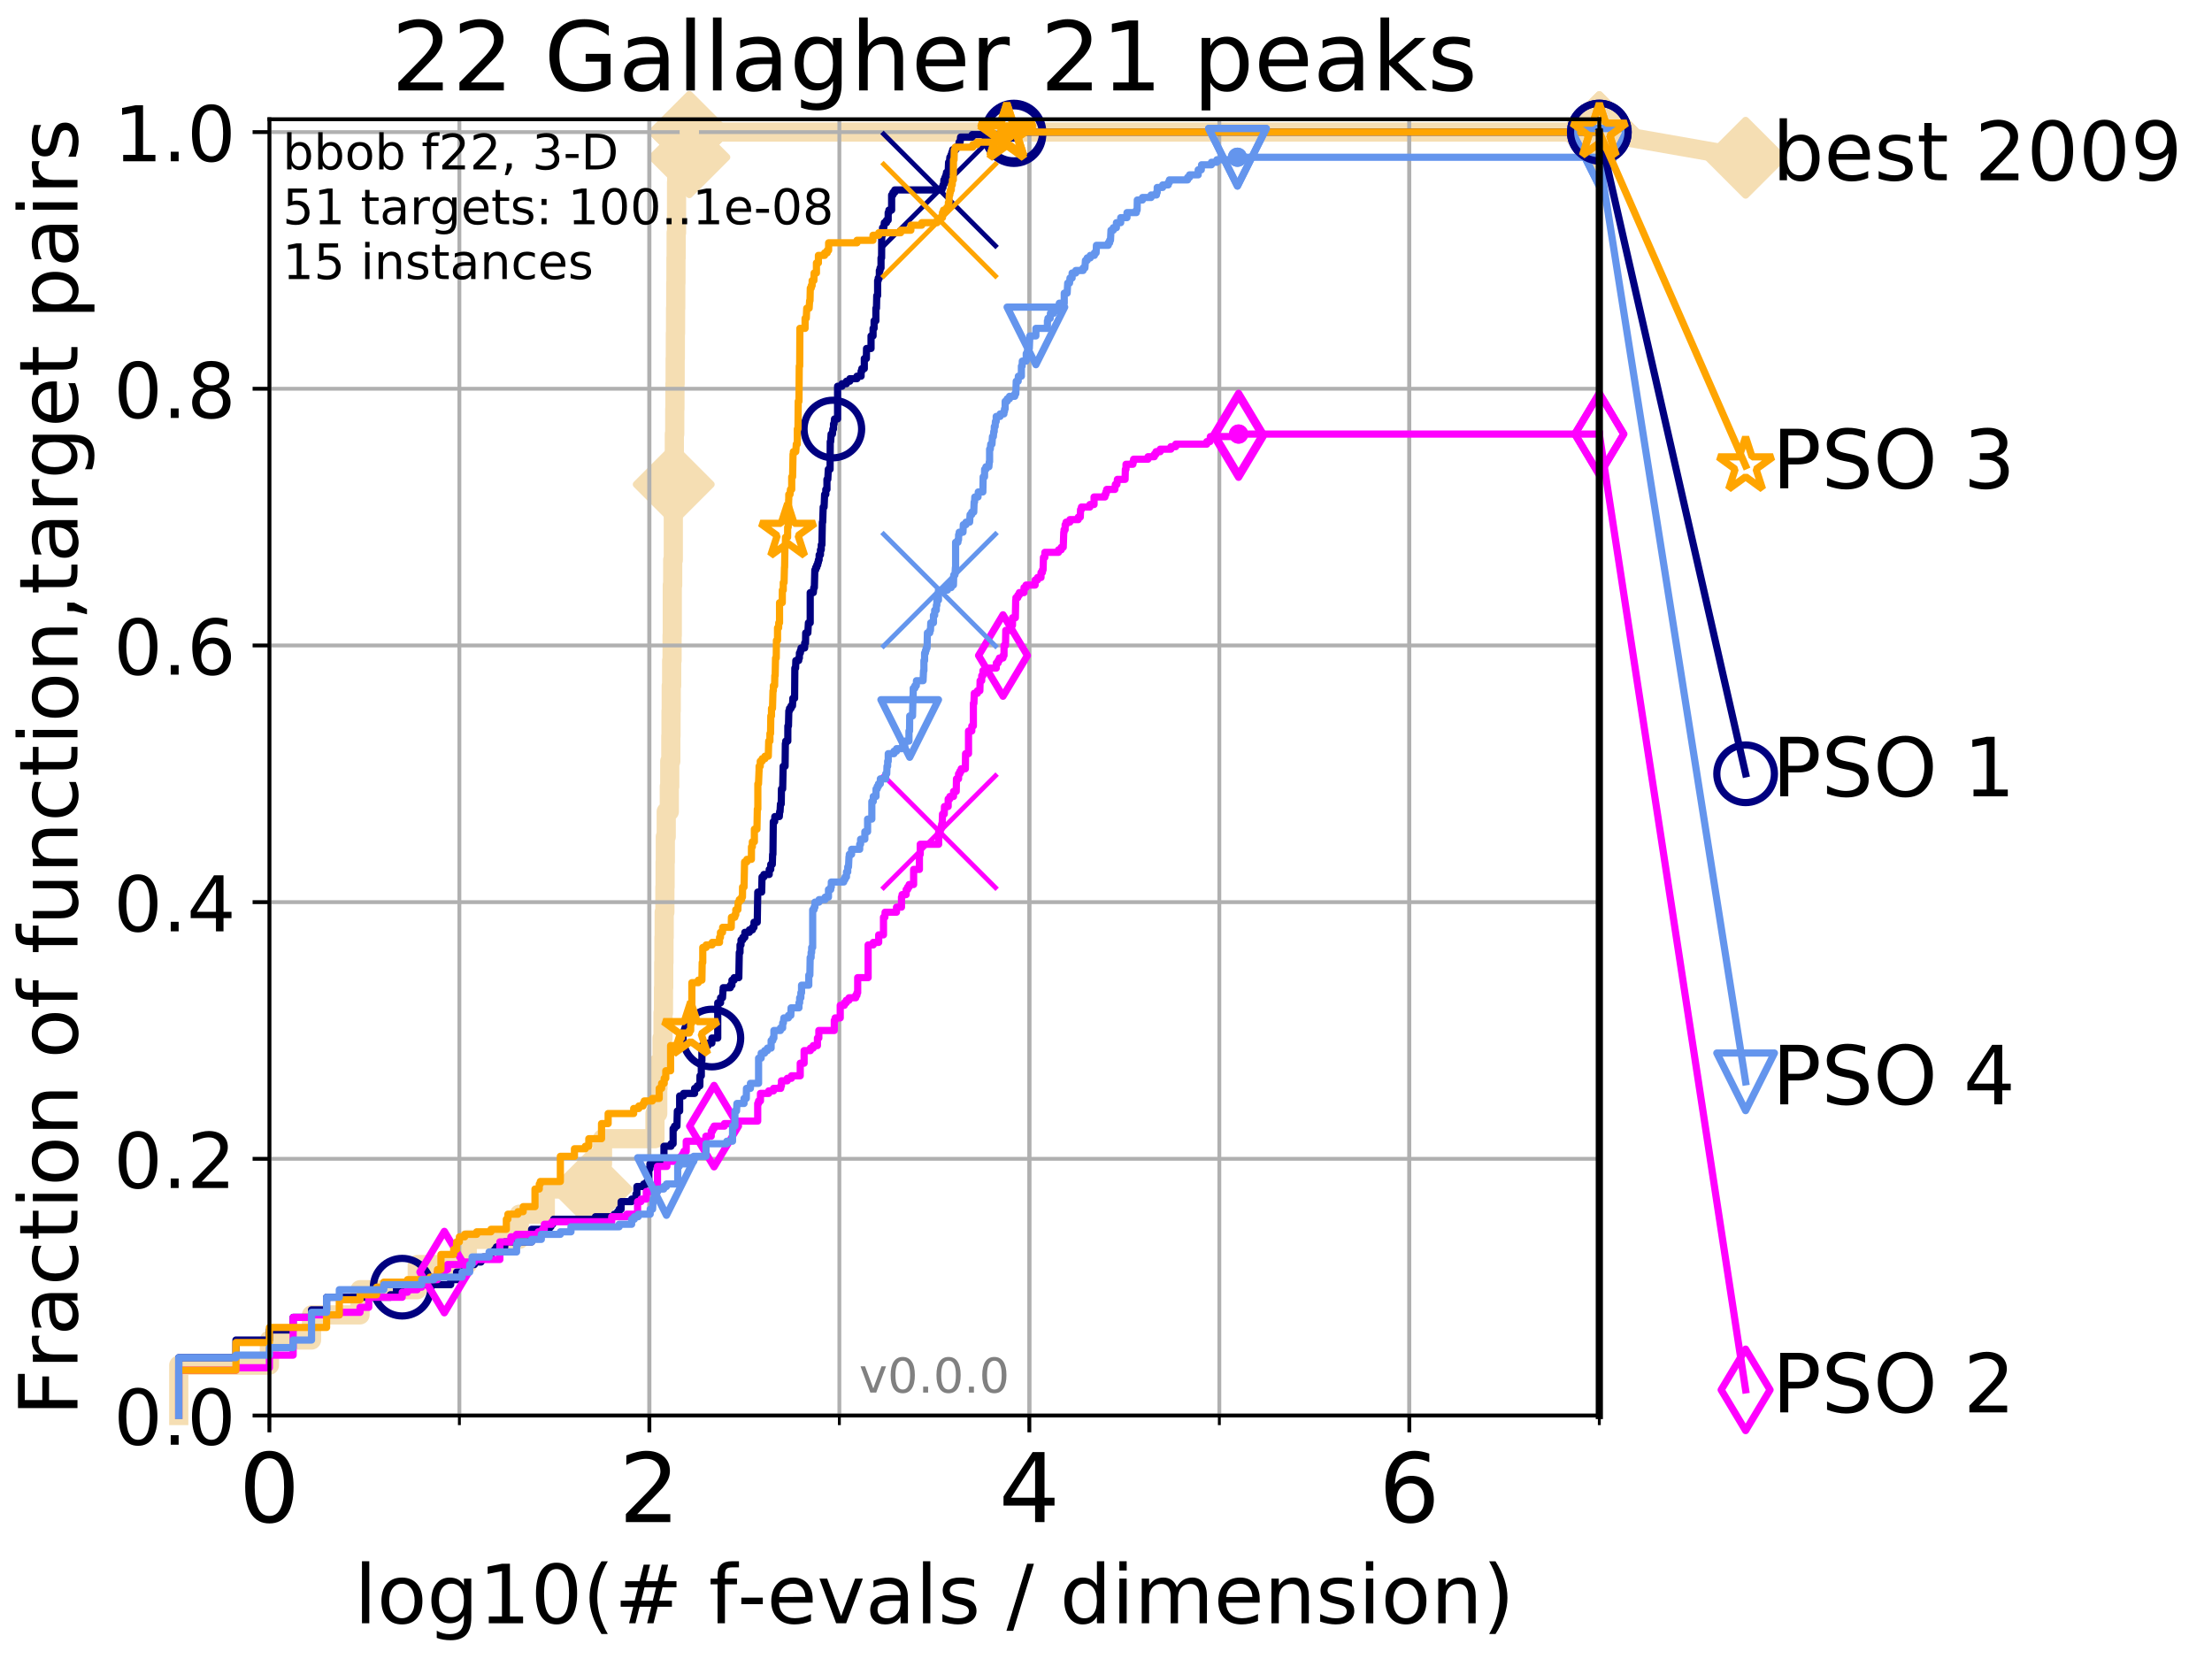 <?xml version="1.0" encoding="utf-8" standalone="no"?>
<!DOCTYPE svg PUBLIC "-//W3C//DTD SVG 1.1//EN"
  "http://www.w3.org/Graphics/SVG/1.1/DTD/svg11.dtd">
<!-- Created with matplotlib (http://matplotlib.org/) -->
<svg height="345.6pt" version="1.1" viewBox="0 0 460.8 345.6" width="460.8pt" xmlns="http://www.w3.org/2000/svg" xmlns:xlink="http://www.w3.org/1999/xlink">
 <defs>
  <style type="text/css">
*{stroke-linecap:butt;stroke-linejoin:round;}
  </style>
 </defs>
 <g id="figure_1">
  <g id="patch_1">
   <path d="M 0 345.6 
L 460.8 345.6 
L 460.8 0 
L 0 0 
z
" style="fill:#ffffff;"/>
  </g>
  <g id="axes_1">
   <g id="patch_2">
    <path d="M 56.12 294.88 
L 333.168 294.88 
L 333.168 24.84 
L 56.12 24.84 
z
" style="fill:#ffffff;"/>
   </g>
   <g id="line2d_1">
    <path d="M 37.236 294.88 
L 37.236 284.395 
L 56.12 284.395 
L 56.12 279.153 
L 64.9 279.153 
L 64.9 273.91 
L 75.004 273.91 
L 75.004 268.668 
L 86.918 268.668 
L 86.918 263.425 
L 97.337 263.425 
L 97.337 258.183 
L 108.176 258.183 
L 108.176 252.94 
L 113.599 252.94 
L 113.599 247.698 
L 123.247 247.698 
L 123.247 242.455 
L 125.514 242.455 
L 125.514 237.213 
L 136.44 237.213 
L 136.44 231.97 
L 137.019 231.97 
L 137.019 226.728 
L 137.07 226.728 
L 137.07 221.485 
L 137.926 221.485 
L 137.926 216.243 
L 138.122 216.243 
L 138.122 211 
L 138.218 211 
L 138.218 205.758 
L 138.267 205.758 
L 138.267 200.515 
L 138.315 200.515 
L 138.315 195.273 
L 138.363 195.273 
L 138.363 190.03 
L 138.506 190.03 
L 138.506 184.788 
L 138.553 184.788 
L 138.553 179.546 
L 138.6 179.546 
L 138.6 174.303 
L 138.788 174.303 
L 138.788 169.061 
L 139.43 169.061 
L 139.43 163.818 
L 139.52 163.818 
L 139.52 158.576 
L 139.742 158.576 
L 139.742 153.333 
L 139.786 153.333 
L 139.786 148.091 
L 139.83 148.091 
L 139.83 142.848 
L 139.918 142.848 
L 139.918 137.606 
L 140.005 137.606 
L 140.005 132.363 
L 140.049 132.363 
L 140.049 121.878 
L 140.135 121.878 
L 140.135 116.636 
L 140.264 116.636 
L 140.264 106.151 
L 140.35 106.151 
L 140.35 100.908 
L 140.435 100.908 
L 140.435 95.666 
L 140.477 95.666 
L 140.477 90.423 
L 140.562 90.423 
L 140.562 85.181 
L 140.604 85.181 
L 140.604 79.938 
L 140.646 79.938 
L 140.646 74.696 
L 140.688 74.696 
L 140.688 69.453 
L 140.73 69.453 
L 140.73 64.211 
L 140.771 64.211 
L 140.771 58.969 
L 140.813 58.969 
L 140.813 53.726 
L 140.854 53.726 
L 140.854 48.484 
L 140.937 48.484 
L 140.937 37.999 
L 140.978 37.999 
L 140.978 32.756 
L 143.604 32.756 
L 143.604 27.514 
L 333.168 27.514 
" style="fill:none;stroke:#f5deb3;stroke-linecap:square;stroke-width:4;"/>
   </g>
   <g id="line2d_2">
    <defs>
     <path d="M -0 7.778 
L 7.778 0 
L 0 -7.778 
L -7.778 -0 
z
" id="ma034db45cb" style="stroke:#f5deb3;stroke-linejoin:miter;stroke-width:1.5;"/>
    </defs>
    <g>
     <use style="fill:#f5deb3;stroke:#f5deb3;stroke-linejoin:miter;stroke-width:1.5;" x="123.247" xlink:href="#ma034db45cb" y="247.698"/>
     <use style="fill:#f5deb3;stroke:#f5deb3;stroke-linejoin:miter;stroke-width:1.5;" x="140.35" xlink:href="#ma034db45cb" y="100.908"/>
     <use style="fill:#f5deb3;stroke:#f5deb3;stroke-linejoin:miter;stroke-width:1.5;" x="143.604" xlink:href="#ma034db45cb" y="32.756"/>
     <use style="fill:#f5deb3;stroke:#f5deb3;stroke-linejoin:miter;stroke-width:1.5;" x="143.604" xlink:href="#ma034db45cb" y="27.514"/>
     <use style="fill:#f5deb3;stroke:#f5deb3;stroke-linejoin:miter;stroke-width:1.5;" x="143.604" xlink:href="#ma034db45cb" y="27.514"/>
     <use style="fill:#f5deb3;stroke:#f5deb3;stroke-linejoin:miter;stroke-width:1.5;" x="333.168" xlink:href="#ma034db45cb" y="27.514"/>
    </g>
   </g>
   <g id="line2d_3">
    <path style="fill:none;stroke:#f5deb3;stroke-linecap:square;stroke-width:4;"/>
    <g/>
   </g>
   <g id="line2d_4">
    <path d="M 333.168 27.514 
L 363.643 32.861 
" style="fill:none;stroke:#f5deb3;stroke-linecap:square;stroke-width:4;"/>
    <g>
     <use style="fill:#f5deb3;stroke:#f5deb3;stroke-linejoin:miter;stroke-width:1.5;" x="333.168" xlink:href="#ma034db45cb" y="27.514"/>
     <use style="fill:#f5deb3;stroke:#f5deb3;stroke-linejoin:miter;stroke-width:1.5;" x="363.643" xlink:href="#ma034db45cb" y="32.861"/>
    </g>
   </g>
   <g id="matplotlib.axis_1">
    <g id="xtick_1">
     <g id="line2d_5">
      <path clip-path="url(#pb7bf31a55f)" d="M 56.12 294.88 
L 56.12 24.84 
" style="fill:none;stroke:#b0b0b0;stroke-linecap:square;stroke-width:0.8;"/>
     </g>
     <g id="line2d_6">
      <defs>
       <path d="M 0 0 
L 0 3.5 
" id="m6ce127399a" style="stroke:#000000;stroke-width:0.8;"/>
      </defs>
      <g>
       <use style="stroke:#000000;stroke-width:0.8;" x="56.12" xlink:href="#m6ce127399a" y="294.88"/>
      </g>
     </g>
     <g id="text_1">
      <!-- 0 -->
      <defs>
       <path d="M 31.781 66.406 
Q 24.172 66.406 20.328 58.906 
Q 16.5 51.422 16.5 36.375 
Q 16.5 21.391 20.328 13.891 
Q 24.172 6.391 31.781 6.391 
Q 39.453 6.391 43.281 13.891 
Q 47.125 21.391 47.125 36.375 
Q 47.125 51.422 43.281 58.906 
Q 39.453 66.406 31.781 66.406 
z
M 31.781 74.219 
Q 44.047 74.219 50.516 64.516 
Q 56.984 54.828 56.984 36.375 
Q 56.984 17.969 50.516 8.266 
Q 44.047 -1.422 31.781 -1.422 
Q 19.531 -1.422 13.062 8.266 
Q 6.594 17.969 6.594 36.375 
Q 6.594 54.828 13.062 64.516 
Q 19.531 74.219 31.781 74.219 
z
" id="DejaVuSans-30"/>
      </defs>
      <g transform="translate(49.758 317.077)scale(0.2 -0.2)">
       <use xlink:href="#DejaVuSans-30"/>
      </g>
     </g>
    </g>
    <g id="xtick_2">
     <g id="line2d_7">
      <path clip-path="url(#pb7bf31a55f)" d="M 135.277 294.88 
L 135.277 24.84 
" style="fill:none;stroke:#b0b0b0;stroke-linecap:square;stroke-width:0.8;"/>
     </g>
     <g id="line2d_8">
      <g>
       <use style="stroke:#000000;stroke-width:0.8;" x="135.277" xlink:href="#m6ce127399a" y="294.88"/>
      </g>
     </g>
     <g id="text_2">
      <!-- 2 -->
      <defs>
       <path d="M 19.188 8.297 
L 53.609 8.297 
L 53.609 0 
L 7.328 0 
L 7.328 8.297 
Q 12.938 14.109 22.625 23.891 
Q 32.328 33.688 34.812 36.531 
Q 39.547 41.844 41.422 45.531 
Q 43.312 49.219 43.312 52.781 
Q 43.312 58.594 39.234 62.25 
Q 35.156 65.922 28.609 65.922 
Q 23.969 65.922 18.812 64.312 
Q 13.672 62.703 7.812 59.422 
L 7.812 69.391 
Q 13.766 71.781 18.938 73 
Q 24.125 74.219 28.422 74.219 
Q 39.75 74.219 46.484 68.547 
Q 53.219 62.891 53.219 53.422 
Q 53.219 48.922 51.531 44.891 
Q 49.859 40.875 45.406 35.406 
Q 44.188 33.984 37.641 27.219 
Q 31.109 20.453 19.188 8.297 
z
" id="DejaVuSans-32"/>
      </defs>
      <g transform="translate(128.914 317.077)scale(0.2 -0.2)">
       <use xlink:href="#DejaVuSans-32"/>
      </g>
     </g>
    </g>
    <g id="xtick_3">
     <g id="line2d_9">
      <path clip-path="url(#pb7bf31a55f)" d="M 214.433 294.88 
L 214.433 24.84 
" style="fill:none;stroke:#b0b0b0;stroke-linecap:square;stroke-width:0.8;"/>
     </g>
     <g id="line2d_10">
      <g>
       <use style="stroke:#000000;stroke-width:0.8;" x="214.433" xlink:href="#m6ce127399a" y="294.88"/>
      </g>
     </g>
     <g id="text_3">
      <!-- 4 -->
      <defs>
       <path d="M 37.797 64.312 
L 12.891 25.391 
L 37.797 25.391 
z
M 35.203 72.906 
L 47.609 72.906 
L 47.609 25.391 
L 58.016 25.391 
L 58.016 17.188 
L 47.609 17.188 
L 47.609 0 
L 37.797 0 
L 37.797 17.188 
L 4.891 17.188 
L 4.891 26.703 
z
" id="DejaVuSans-34"/>
      </defs>
      <g transform="translate(208.071 317.077)scale(0.2 -0.2)">
       <use xlink:href="#DejaVuSans-34"/>
      </g>
     </g>
    </g>
    <g id="xtick_4">
     <g id="line2d_11">
      <path clip-path="url(#pb7bf31a55f)" d="M 293.59 294.88 
L 293.59 24.84 
" style="fill:none;stroke:#b0b0b0;stroke-linecap:square;stroke-width:0.8;"/>
     </g>
     <g id="line2d_12">
      <g>
       <use style="stroke:#000000;stroke-width:0.8;" x="293.59" xlink:href="#m6ce127399a" y="294.88"/>
      </g>
     </g>
     <g id="text_4">
      <!-- 6 -->
      <defs>
       <path d="M 33.016 40.375 
Q 26.375 40.375 22.484 35.828 
Q 18.609 31.297 18.609 23.391 
Q 18.609 15.531 22.484 10.953 
Q 26.375 6.391 33.016 6.391 
Q 39.656 6.391 43.531 10.953 
Q 47.406 15.531 47.406 23.391 
Q 47.406 31.297 43.531 35.828 
Q 39.656 40.375 33.016 40.375 
z
M 52.594 71.297 
L 52.594 62.312 
Q 48.875 64.062 45.094 64.984 
Q 41.312 65.922 37.594 65.922 
Q 27.828 65.922 22.672 59.328 
Q 17.531 52.734 16.797 39.406 
Q 19.672 43.656 24.016 45.922 
Q 28.375 48.188 33.594 48.188 
Q 44.578 48.188 50.953 41.516 
Q 57.328 34.859 57.328 23.391 
Q 57.328 12.156 50.688 5.359 
Q 44.047 -1.422 33.016 -1.422 
Q 20.359 -1.422 13.672 8.266 
Q 6.984 17.969 6.984 36.375 
Q 6.984 53.656 15.188 63.938 
Q 23.391 74.219 37.203 74.219 
Q 40.922 74.219 44.703 73.484 
Q 48.484 72.75 52.594 71.297 
z
" id="DejaVuSans-36"/>
      </defs>
      <g transform="translate(287.227 317.077)scale(0.2 -0.2)">
       <use xlink:href="#DejaVuSans-36"/>
      </g>
     </g>
    </g>
    <g id="xtick_5">
     <g id="line2d_13">
      <path clip-path="url(#pb7bf31a55f)" d="M 56.12 294.88 
L 56.12 24.84 
" style="fill:none;stroke:#b0b0b0;stroke-linecap:square;stroke-width:0.8;"/>
     </g>
     <g id="line2d_14">
      <defs>
       <path d="M 0 0 
L 0 2 
" id="m5536e3ea39" style="stroke:#000000;stroke-width:0.6;"/>
      </defs>
      <g>
       <use style="stroke:#000000;stroke-width:0.6;" x="56.12" xlink:href="#m5536e3ea39" y="294.88"/>
      </g>
     </g>
    </g>
    <g id="xtick_6">
     <g id="line2d_15">
      <path clip-path="url(#pb7bf31a55f)" d="M 95.698 294.88 
L 95.698 24.84 
" style="fill:none;stroke:#b0b0b0;stroke-linecap:square;stroke-width:0.8;"/>
     </g>
     <g id="line2d_16">
      <g>
       <use style="stroke:#000000;stroke-width:0.6;" x="95.698" xlink:href="#m5536e3ea39" y="294.88"/>
      </g>
     </g>
    </g>
    <g id="xtick_7">
     <g id="line2d_17">
      <path clip-path="url(#pb7bf31a55f)" d="M 135.277 294.88 
L 135.277 24.84 
" style="fill:none;stroke:#b0b0b0;stroke-linecap:square;stroke-width:0.8;"/>
     </g>
     <g id="line2d_18">
      <g>
       <use style="stroke:#000000;stroke-width:0.6;" x="135.277" xlink:href="#m5536e3ea39" y="294.88"/>
      </g>
     </g>
    </g>
    <g id="xtick_8">
     <g id="line2d_19">
      <path clip-path="url(#pb7bf31a55f)" d="M 174.855 294.88 
L 174.855 24.84 
" style="fill:none;stroke:#b0b0b0;stroke-linecap:square;stroke-width:0.8;"/>
     </g>
     <g id="line2d_20">
      <g>
       <use style="stroke:#000000;stroke-width:0.6;" x="174.855" xlink:href="#m5536e3ea39" y="294.88"/>
      </g>
     </g>
    </g>
    <g id="xtick_9">
     <g id="line2d_21">
      <path clip-path="url(#pb7bf31a55f)" d="M 214.433 294.88 
L 214.433 24.84 
" style="fill:none;stroke:#b0b0b0;stroke-linecap:square;stroke-width:0.8;"/>
     </g>
     <g id="line2d_22">
      <g>
       <use style="stroke:#000000;stroke-width:0.6;" x="214.433" xlink:href="#m5536e3ea39" y="294.88"/>
      </g>
     </g>
    </g>
    <g id="xtick_10">
     <g id="line2d_23">
      <path clip-path="url(#pb7bf31a55f)" d="M 254.011 294.88 
L 254.011 24.84 
" style="fill:none;stroke:#b0b0b0;stroke-linecap:square;stroke-width:0.8;"/>
     </g>
     <g id="line2d_24">
      <g>
       <use style="stroke:#000000;stroke-width:0.6;" x="254.011" xlink:href="#m5536e3ea39" y="294.88"/>
      </g>
     </g>
    </g>
    <g id="xtick_11">
     <g id="line2d_25">
      <path clip-path="url(#pb7bf31a55f)" d="M 293.59 294.88 
L 293.59 24.84 
" style="fill:none;stroke:#b0b0b0;stroke-linecap:square;stroke-width:0.8;"/>
     </g>
     <g id="line2d_26">
      <g>
       <use style="stroke:#000000;stroke-width:0.6;" x="293.59" xlink:href="#m5536e3ea39" y="294.88"/>
      </g>
     </g>
    </g>
    <g id="xtick_12">
     <g id="line2d_27">
      <path clip-path="url(#pb7bf31a55f)" d="M 333.168 294.88 
L 333.168 24.84 
" style="fill:none;stroke:#b0b0b0;stroke-linecap:square;stroke-width:0.8;"/>
     </g>
     <g id="line2d_28">
      <g>
       <use style="stroke:#000000;stroke-width:0.6;" x="333.168" xlink:href="#m5536e3ea39" y="294.88"/>
      </g>
     </g>
    </g>
    <g id="text_5">
     <!-- log10(# f-evals / dimension) -->
     <defs>
      <path d="M 9.422 75.984 
L 18.406 75.984 
L 18.406 0 
L 9.422 0 
z
" id="DejaVuSans-6c"/>
      <path d="M 30.609 48.391 
Q 23.391 48.391 19.188 42.75 
Q 14.984 37.109 14.984 27.297 
Q 14.984 17.484 19.156 11.844 
Q 23.344 6.203 30.609 6.203 
Q 37.797 6.203 41.984 11.859 
Q 46.188 17.531 46.188 27.297 
Q 46.188 37.016 41.984 42.703 
Q 37.797 48.391 30.609 48.391 
z
M 30.609 56 
Q 42.328 56 49.016 48.375 
Q 55.719 40.766 55.719 27.297 
Q 55.719 13.875 49.016 6.219 
Q 42.328 -1.422 30.609 -1.422 
Q 18.844 -1.422 12.172 6.219 
Q 5.516 13.875 5.516 27.297 
Q 5.516 40.766 12.172 48.375 
Q 18.844 56 30.609 56 
z
" id="DejaVuSans-6f"/>
      <path d="M 45.406 27.984 
Q 45.406 37.75 41.375 43.109 
Q 37.359 48.484 30.078 48.484 
Q 22.859 48.484 18.828 43.109 
Q 14.797 37.75 14.797 27.984 
Q 14.797 18.266 18.828 12.891 
Q 22.859 7.516 30.078 7.516 
Q 37.359 7.516 41.375 12.891 
Q 45.406 18.266 45.406 27.984 
z
M 54.391 6.781 
Q 54.391 -7.172 48.188 -13.984 
Q 42 -20.797 29.203 -20.797 
Q 24.469 -20.797 20.266 -20.094 
Q 16.062 -19.391 12.109 -17.922 
L 12.109 -9.188 
Q 16.062 -11.328 19.922 -12.344 
Q 23.781 -13.375 27.781 -13.375 
Q 36.625 -13.375 41.016 -8.766 
Q 45.406 -4.156 45.406 5.172 
L 45.406 9.625 
Q 42.625 4.781 38.281 2.391 
Q 33.938 0 27.875 0 
Q 17.828 0 11.672 7.656 
Q 5.516 15.328 5.516 27.984 
Q 5.516 40.672 11.672 48.328 
Q 17.828 56 27.875 56 
Q 33.938 56 38.281 53.609 
Q 42.625 51.219 45.406 46.391 
L 45.406 54.688 
L 54.391 54.688 
z
" id="DejaVuSans-67"/>
      <path d="M 12.406 8.297 
L 28.516 8.297 
L 28.516 63.922 
L 10.984 60.406 
L 10.984 69.391 
L 28.422 72.906 
L 38.281 72.906 
L 38.281 8.297 
L 54.391 8.297 
L 54.391 0 
L 12.406 0 
z
" id="DejaVuSans-31"/>
      <path d="M 31 75.875 
Q 24.469 64.656 21.281 53.656 
Q 18.109 42.672 18.109 31.391 
Q 18.109 20.125 21.312 9.062 
Q 24.516 -2 31 -13.188 
L 23.188 -13.188 
Q 15.875 -1.703 12.234 9.375 
Q 8.594 20.453 8.594 31.391 
Q 8.594 42.281 12.203 53.312 
Q 15.828 64.359 23.188 75.875 
z
" id="DejaVuSans-28"/>
      <path d="M 51.125 44 
L 36.922 44 
L 32.812 27.688 
L 47.125 27.688 
z
M 43.797 71.781 
L 38.719 51.516 
L 52.984 51.516 
L 58.109 71.781 
L 65.922 71.781 
L 60.891 51.516 
L 76.125 51.516 
L 76.125 44 
L 58.984 44 
L 54.984 27.688 
L 70.516 27.688 
L 70.516 20.219 
L 53.078 20.219 
L 48 0 
L 40.188 0 
L 45.219 20.219 
L 30.906 20.219 
L 25.875 0 
L 18.016 0 
L 23.094 20.219 
L 7.719 20.219 
L 7.719 27.688 
L 24.906 27.688 
L 29 44 
L 13.281 44 
L 13.281 51.516 
L 30.906 51.516 
L 35.891 71.781 
z
" id="DejaVuSans-23"/>
      <path id="DejaVuSans-20"/>
      <path d="M 37.109 75.984 
L 37.109 68.5 
L 28.516 68.5 
Q 23.688 68.5 21.797 66.547 
Q 19.922 64.594 19.922 59.516 
L 19.922 54.688 
L 34.719 54.688 
L 34.719 47.703 
L 19.922 47.703 
L 19.922 0 
L 10.891 0 
L 10.891 47.703 
L 2.297 47.703 
L 2.297 54.688 
L 10.891 54.688 
L 10.891 58.5 
Q 10.891 67.625 15.141 71.797 
Q 19.391 75.984 28.609 75.984 
z
" id="DejaVuSans-66"/>
      <path d="M 4.891 31.391 
L 31.203 31.391 
L 31.203 23.391 
L 4.891 23.391 
z
" id="DejaVuSans-2d"/>
      <path d="M 56.203 29.594 
L 56.203 25.203 
L 14.891 25.203 
Q 15.484 15.922 20.484 11.062 
Q 25.484 6.203 34.422 6.203 
Q 39.594 6.203 44.453 7.469 
Q 49.312 8.734 54.109 11.281 
L 54.109 2.781 
Q 49.266 0.734 44.188 -0.344 
Q 39.109 -1.422 33.891 -1.422 
Q 20.797 -1.422 13.156 6.188 
Q 5.516 13.812 5.516 26.812 
Q 5.516 40.234 12.766 48.109 
Q 20.016 56 32.328 56 
Q 43.359 56 49.781 48.891 
Q 56.203 41.797 56.203 29.594 
z
M 47.219 32.234 
Q 47.125 39.594 43.094 43.984 
Q 39.062 48.391 32.422 48.391 
Q 24.906 48.391 20.391 44.141 
Q 15.875 39.891 15.188 32.172 
z
" id="DejaVuSans-65"/>
      <path d="M 2.984 54.688 
L 12.5 54.688 
L 29.594 8.797 
L 46.688 54.688 
L 56.203 54.688 
L 35.688 0 
L 23.484 0 
z
" id="DejaVuSans-76"/>
      <path d="M 34.281 27.484 
Q 23.391 27.484 19.188 25 
Q 14.984 22.516 14.984 16.5 
Q 14.984 11.719 18.141 8.906 
Q 21.297 6.109 26.703 6.109 
Q 34.188 6.109 38.703 11.406 
Q 43.219 16.703 43.219 25.484 
L 43.219 27.484 
z
M 52.203 31.203 
L 52.203 0 
L 43.219 0 
L 43.219 8.297 
Q 40.141 3.328 35.547 0.953 
Q 30.953 -1.422 24.312 -1.422 
Q 15.922 -1.422 10.953 3.297 
Q 6 8.016 6 15.922 
Q 6 25.141 12.172 29.828 
Q 18.359 34.516 30.609 34.516 
L 43.219 34.516 
L 43.219 35.406 
Q 43.219 41.609 39.141 45 
Q 35.062 48.391 27.688 48.391 
Q 23 48.391 18.547 47.266 
Q 14.109 46.141 10.016 43.891 
L 10.016 52.203 
Q 14.938 54.109 19.578 55.047 
Q 24.219 56 28.609 56 
Q 40.484 56 46.344 49.844 
Q 52.203 43.703 52.203 31.203 
z
" id="DejaVuSans-61"/>
      <path d="M 44.281 53.078 
L 44.281 44.578 
Q 40.484 46.531 36.375 47.5 
Q 32.281 48.484 27.875 48.484 
Q 21.188 48.484 17.844 46.438 
Q 14.5 44.391 14.5 40.281 
Q 14.5 37.156 16.891 35.375 
Q 19.281 33.594 26.516 31.984 
L 29.594 31.297 
Q 39.156 29.25 43.188 25.516 
Q 47.219 21.781 47.219 15.094 
Q 47.219 7.469 41.188 3.016 
Q 35.156 -1.422 24.609 -1.422 
Q 20.219 -1.422 15.453 -0.562 
Q 10.688 0.297 5.422 2 
L 5.422 11.281 
Q 10.406 8.688 15.234 7.391 
Q 20.062 6.109 24.812 6.109 
Q 31.156 6.109 34.562 8.281 
Q 37.984 10.453 37.984 14.406 
Q 37.984 18.062 35.516 20.016 
Q 33.062 21.969 24.703 23.781 
L 21.578 24.516 
Q 13.234 26.266 9.516 29.906 
Q 5.812 33.547 5.812 39.891 
Q 5.812 47.609 11.281 51.797 
Q 16.75 56 26.812 56 
Q 31.781 56 36.172 55.266 
Q 40.578 54.547 44.281 53.078 
z
" id="DejaVuSans-73"/>
      <path d="M 25.391 72.906 
L 33.688 72.906 
L 8.297 -9.281 
L 0 -9.281 
z
" id="DejaVuSans-2f"/>
      <path d="M 45.406 46.391 
L 45.406 75.984 
L 54.391 75.984 
L 54.391 0 
L 45.406 0 
L 45.406 8.203 
Q 42.578 3.328 38.25 0.953 
Q 33.938 -1.422 27.875 -1.422 
Q 17.969 -1.422 11.734 6.484 
Q 5.516 14.406 5.516 27.297 
Q 5.516 40.188 11.734 48.094 
Q 17.969 56 27.875 56 
Q 33.938 56 38.25 53.625 
Q 42.578 51.266 45.406 46.391 
z
M 14.797 27.297 
Q 14.797 17.391 18.875 11.75 
Q 22.953 6.109 30.078 6.109 
Q 37.203 6.109 41.297 11.75 
Q 45.406 17.391 45.406 27.297 
Q 45.406 37.203 41.297 42.844 
Q 37.203 48.484 30.078 48.484 
Q 22.953 48.484 18.875 42.844 
Q 14.797 37.203 14.797 27.297 
z
" id="DejaVuSans-64"/>
      <path d="M 9.422 54.688 
L 18.406 54.688 
L 18.406 0 
L 9.422 0 
z
M 9.422 75.984 
L 18.406 75.984 
L 18.406 64.594 
L 9.422 64.594 
z
" id="DejaVuSans-69"/>
      <path d="M 52 44.188 
Q 55.375 50.25 60.062 53.125 
Q 64.75 56 71.094 56 
Q 79.641 56 84.281 50.016 
Q 88.922 44.047 88.922 33.016 
L 88.922 0 
L 79.891 0 
L 79.891 32.719 
Q 79.891 40.578 77.094 44.375 
Q 74.312 48.188 68.609 48.188 
Q 61.625 48.188 57.562 43.547 
Q 53.516 38.922 53.516 30.906 
L 53.516 0 
L 44.484 0 
L 44.484 32.719 
Q 44.484 40.625 41.703 44.406 
Q 38.922 48.188 33.109 48.188 
Q 26.219 48.188 22.156 43.531 
Q 18.109 38.875 18.109 30.906 
L 18.109 0 
L 9.078 0 
L 9.078 54.688 
L 18.109 54.688 
L 18.109 46.188 
Q 21.188 51.219 25.484 53.609 
Q 29.781 56 35.688 56 
Q 41.656 56 45.828 52.969 
Q 50 49.953 52 44.188 
z
" id="DejaVuSans-6d"/>
      <path d="M 54.891 33.016 
L 54.891 0 
L 45.906 0 
L 45.906 32.719 
Q 45.906 40.484 42.875 44.328 
Q 39.844 48.188 33.797 48.188 
Q 26.516 48.188 22.312 43.547 
Q 18.109 38.922 18.109 30.906 
L 18.109 0 
L 9.078 0 
L 9.078 54.688 
L 18.109 54.688 
L 18.109 46.188 
Q 21.344 51.125 25.703 53.562 
Q 30.078 56 35.797 56 
Q 45.219 56 50.047 50.172 
Q 54.891 44.344 54.891 33.016 
z
" id="DejaVuSans-6e"/>
      <path d="M 8.016 75.875 
L 15.828 75.875 
Q 23.141 64.359 26.781 53.312 
Q 30.422 42.281 30.422 31.391 
Q 30.422 20.453 26.781 9.375 
Q 23.141 -1.703 15.828 -13.188 
L 8.016 -13.188 
Q 14.5 -2 17.703 9.062 
Q 20.906 20.125 20.906 31.391 
Q 20.906 42.672 17.703 53.656 
Q 14.5 64.656 8.016 75.875 
z
" id="DejaVuSans-29"/>
     </defs>
     <g transform="translate(73.803 338.154)scale(0.17 -0.17)">
      <use xlink:href="#DejaVuSans-6c"/>
      <use x="27.783" xlink:href="#DejaVuSans-6f"/>
      <use x="88.965" xlink:href="#DejaVuSans-67"/>
      <use x="152.441" xlink:href="#DejaVuSans-31"/>
      <use x="216.064" xlink:href="#DejaVuSans-30"/>
      <use x="279.688" xlink:href="#DejaVuSans-28"/>
      <use x="318.701" xlink:href="#DejaVuSans-23"/>
      <use x="402.49" xlink:href="#DejaVuSans-20"/>
      <use x="434.277" xlink:href="#DejaVuSans-66"/>
      <use x="469.404" xlink:href="#DejaVuSans-2d"/>
      <use x="505.488" xlink:href="#DejaVuSans-65"/>
      <use x="567.012" xlink:href="#DejaVuSans-76"/>
      <use x="626.191" xlink:href="#DejaVuSans-61"/>
      <use x="687.471" xlink:href="#DejaVuSans-6c"/>
      <use x="715.254" xlink:href="#DejaVuSans-73"/>
      <use x="767.354" xlink:href="#DejaVuSans-20"/>
      <use x="799.141" xlink:href="#DejaVuSans-2f"/>
      <use x="832.832" xlink:href="#DejaVuSans-20"/>
      <use x="864.619" xlink:href="#DejaVuSans-64"/>
      <use x="928.096" xlink:href="#DejaVuSans-69"/>
      <use x="955.879" xlink:href="#DejaVuSans-6d"/>
      <use x="1053.291" xlink:href="#DejaVuSans-65"/>
      <use x="1114.814" xlink:href="#DejaVuSans-6e"/>
      <use x="1178.193" xlink:href="#DejaVuSans-73"/>
      <use x="1230.293" xlink:href="#DejaVuSans-69"/>
      <use x="1258.076" xlink:href="#DejaVuSans-6f"/>
      <use x="1319.258" xlink:href="#DejaVuSans-6e"/>
      <use x="1382.637" xlink:href="#DejaVuSans-29"/>
     </g>
    </g>
   </g>
   <g id="matplotlib.axis_2">
    <g id="ytick_1">
     <g id="line2d_29">
      <path clip-path="url(#pb7bf31a55f)" d="M 56.12 294.88 
L 333.168 294.88 
" style="fill:none;stroke:#b0b0b0;stroke-linecap:square;stroke-width:0.8;"/>
     </g>
     <g id="line2d_30">
      <defs>
       <path d="M 0 0 
L -3.5 0 
" id="m9cd94524b3" style="stroke:#000000;stroke-width:0.8;"/>
      </defs>
      <g>
       <use style="stroke:#000000;stroke-width:0.8;" x="56.12" xlink:href="#m9cd94524b3" y="294.88"/>
      </g>
     </g>
     <g id="text_6">
      <!-- 0.0 -->
      <defs>
       <path d="M 10.688 12.406 
L 21 12.406 
L 21 0 
L 10.688 0 
z
" id="DejaVuSans-2e"/>
      </defs>
      <g transform="translate(23.675 300.959)scale(0.16 -0.16)">
       <use xlink:href="#DejaVuSans-30"/>
       <use x="63.623" xlink:href="#DejaVuSans-2e"/>
       <use x="95.41" xlink:href="#DejaVuSans-30"/>
      </g>
     </g>
    </g>
    <g id="ytick_2">
     <g id="line2d_31">
      <path clip-path="url(#pb7bf31a55f)" d="M 56.12 241.407 
L 333.168 241.407 
" style="fill:none;stroke:#b0b0b0;stroke-linecap:square;stroke-width:0.8;"/>
     </g>
     <g id="line2d_32">
      <g>
       <use style="stroke:#000000;stroke-width:0.8;" x="56.12" xlink:href="#m9cd94524b3" y="241.407"/>
      </g>
     </g>
     <g id="text_7">
      <!-- 0.2 -->
      <g transform="translate(23.675 247.485)scale(0.16 -0.16)">
       <use xlink:href="#DejaVuSans-30"/>
       <use x="63.623" xlink:href="#DejaVuSans-2e"/>
       <use x="95.41" xlink:href="#DejaVuSans-32"/>
      </g>
     </g>
    </g>
    <g id="ytick_3">
     <g id="line2d_33">
      <path clip-path="url(#pb7bf31a55f)" d="M 56.12 187.933 
L 333.168 187.933 
" style="fill:none;stroke:#b0b0b0;stroke-linecap:square;stroke-width:0.8;"/>
     </g>
     <g id="line2d_34">
      <g>
       <use style="stroke:#000000;stroke-width:0.8;" x="56.12" xlink:href="#m9cd94524b3" y="187.933"/>
      </g>
     </g>
     <g id="text_8">
      <!-- 0.4 -->
      <g transform="translate(23.675 194.012)scale(0.16 -0.16)">
       <use xlink:href="#DejaVuSans-30"/>
       <use x="63.623" xlink:href="#DejaVuSans-2e"/>
       <use x="95.41" xlink:href="#DejaVuSans-34"/>
      </g>
     </g>
    </g>
    <g id="ytick_4">
     <g id="line2d_35">
      <path clip-path="url(#pb7bf31a55f)" d="M 56.12 134.46 
L 333.168 134.46 
" style="fill:none;stroke:#b0b0b0;stroke-linecap:square;stroke-width:0.8;"/>
     </g>
     <g id="line2d_36">
      <g>
       <use style="stroke:#000000;stroke-width:0.8;" x="56.12" xlink:href="#m9cd94524b3" y="134.46"/>
      </g>
     </g>
     <g id="text_9">
      <!-- 0.6 -->
      <g transform="translate(23.675 140.539)scale(0.16 -0.16)">
       <use xlink:href="#DejaVuSans-30"/>
       <use x="63.623" xlink:href="#DejaVuSans-2e"/>
       <use x="95.41" xlink:href="#DejaVuSans-36"/>
      </g>
     </g>
    </g>
    <g id="ytick_5">
     <g id="line2d_37">
      <path clip-path="url(#pb7bf31a55f)" d="M 56.12 80.987 
L 333.168 80.987 
" style="fill:none;stroke:#b0b0b0;stroke-linecap:square;stroke-width:0.8;"/>
     </g>
     <g id="line2d_38">
      <g>
       <use style="stroke:#000000;stroke-width:0.8;" x="56.12" xlink:href="#m9cd94524b3" y="80.987"/>
      </g>
     </g>
     <g id="text_10">
      <!-- 0.8 -->
      <defs>
       <path d="M 31.781 34.625 
Q 24.75 34.625 20.719 30.859 
Q 16.703 27.094 16.703 20.516 
Q 16.703 13.922 20.719 10.156 
Q 24.75 6.391 31.781 6.391 
Q 38.812 6.391 42.859 10.172 
Q 46.922 13.969 46.922 20.516 
Q 46.922 27.094 42.891 30.859 
Q 38.875 34.625 31.781 34.625 
z
M 21.922 38.812 
Q 15.578 40.375 12.031 44.719 
Q 8.5 49.078 8.5 55.328 
Q 8.5 64.062 14.719 69.141 
Q 20.953 74.219 31.781 74.219 
Q 42.672 74.219 48.875 69.141 
Q 55.078 64.062 55.078 55.328 
Q 55.078 49.078 51.531 44.719 
Q 48 40.375 41.703 38.812 
Q 48.828 37.156 52.797 32.312 
Q 56.781 27.484 56.781 20.516 
Q 56.781 9.906 50.312 4.234 
Q 43.844 -1.422 31.781 -1.422 
Q 19.734 -1.422 13.25 4.234 
Q 6.781 9.906 6.781 20.516 
Q 6.781 27.484 10.781 32.312 
Q 14.797 37.156 21.922 38.812 
z
M 18.312 54.391 
Q 18.312 48.734 21.844 45.562 
Q 25.391 42.391 31.781 42.391 
Q 38.141 42.391 41.719 45.562 
Q 45.312 48.734 45.312 54.391 
Q 45.312 60.062 41.719 63.234 
Q 38.141 66.406 31.781 66.406 
Q 25.391 66.406 21.844 63.234 
Q 18.312 60.062 18.312 54.391 
z
" id="DejaVuSans-38"/>
      </defs>
      <g transform="translate(23.675 87.066)scale(0.16 -0.16)">
       <use xlink:href="#DejaVuSans-30"/>
       <use x="63.623" xlink:href="#DejaVuSans-2e"/>
       <use x="95.41" xlink:href="#DejaVuSans-38"/>
      </g>
     </g>
    </g>
    <g id="ytick_6">
     <g id="line2d_39">
      <path clip-path="url(#pb7bf31a55f)" d="M 56.12 27.514 
L 333.168 27.514 
" style="fill:none;stroke:#b0b0b0;stroke-linecap:square;stroke-width:0.8;"/>
     </g>
     <g id="line2d_40">
      <g>
       <use style="stroke:#000000;stroke-width:0.8;" x="56.12" xlink:href="#m9cd94524b3" y="27.514"/>
      </g>
     </g>
     <g id="text_11">
      <!-- 1.0 -->
      <g transform="translate(23.675 33.592)scale(0.16 -0.16)">
       <use xlink:href="#DejaVuSans-31"/>
       <use x="63.623" xlink:href="#DejaVuSans-2e"/>
       <use x="95.41" xlink:href="#DejaVuSans-30"/>
      </g>
     </g>
    </g>
    <g id="text_12">
     <!-- Fraction of function,target pairs -->
     <defs>
      <path d="M 9.812 72.906 
L 51.703 72.906 
L 51.703 64.594 
L 19.672 64.594 
L 19.672 43.109 
L 48.578 43.109 
L 48.578 34.812 
L 19.672 34.812 
L 19.672 0 
L 9.812 0 
z
" id="DejaVuSans-46"/>
      <path d="M 41.109 46.297 
Q 39.594 47.172 37.812 47.578 
Q 36.031 48 33.891 48 
Q 26.266 48 22.188 43.047 
Q 18.109 38.094 18.109 28.812 
L 18.109 0 
L 9.078 0 
L 9.078 54.688 
L 18.109 54.688 
L 18.109 46.188 
Q 20.953 51.172 25.484 53.578 
Q 30.031 56 36.531 56 
Q 37.453 56 38.578 55.875 
Q 39.703 55.766 41.062 55.516 
z
" id="DejaVuSans-72"/>
      <path d="M 48.781 52.594 
L 48.781 44.188 
Q 44.969 46.297 41.141 47.344 
Q 37.312 48.391 33.406 48.391 
Q 24.656 48.391 19.812 42.844 
Q 14.984 37.312 14.984 27.297 
Q 14.984 17.281 19.812 11.734 
Q 24.656 6.203 33.406 6.203 
Q 37.312 6.203 41.141 7.25 
Q 44.969 8.297 48.781 10.406 
L 48.781 2.094 
Q 45.016 0.344 40.984 -0.531 
Q 36.969 -1.422 32.422 -1.422 
Q 20.062 -1.422 12.781 6.344 
Q 5.516 14.109 5.516 27.297 
Q 5.516 40.672 12.859 48.328 
Q 20.219 56 33.016 56 
Q 37.156 56 41.109 55.141 
Q 45.062 54.297 48.781 52.594 
z
" id="DejaVuSans-63"/>
      <path d="M 18.312 70.219 
L 18.312 54.688 
L 36.812 54.688 
L 36.812 47.703 
L 18.312 47.703 
L 18.312 18.016 
Q 18.312 11.328 20.141 9.422 
Q 21.969 7.516 27.594 7.516 
L 36.812 7.516 
L 36.812 0 
L 27.594 0 
Q 17.188 0 13.234 3.875 
Q 9.281 7.766 9.281 18.016 
L 9.281 47.703 
L 2.688 47.703 
L 2.688 54.688 
L 9.281 54.688 
L 9.281 70.219 
z
" id="DejaVuSans-74"/>
      <path d="M 8.5 21.578 
L 8.5 54.688 
L 17.484 54.688 
L 17.484 21.922 
Q 17.484 14.156 20.5 10.266 
Q 23.531 6.391 29.594 6.391 
Q 36.859 6.391 41.078 11.031 
Q 45.312 15.672 45.312 23.688 
L 45.312 54.688 
L 54.297 54.688 
L 54.297 0 
L 45.312 0 
L 45.312 8.406 
Q 42.047 3.422 37.719 1 
Q 33.406 -1.422 27.688 -1.422 
Q 18.266 -1.422 13.375 4.438 
Q 8.5 10.297 8.5 21.578 
z
M 31.109 56 
z
" id="DejaVuSans-75"/>
      <path d="M 11.719 12.406 
L 22.016 12.406 
L 22.016 4 
L 14.016 -11.625 
L 7.719 -11.625 
L 11.719 4 
z
" id="DejaVuSans-2c"/>
      <path d="M 18.109 8.203 
L 18.109 -20.797 
L 9.078 -20.797 
L 9.078 54.688 
L 18.109 54.688 
L 18.109 46.391 
Q 20.953 51.266 25.266 53.625 
Q 29.594 56 35.594 56 
Q 45.562 56 51.781 48.094 
Q 58.016 40.188 58.016 27.297 
Q 58.016 14.406 51.781 6.484 
Q 45.562 -1.422 35.594 -1.422 
Q 29.594 -1.422 25.266 0.953 
Q 20.953 3.328 18.109 8.203 
z
M 48.688 27.297 
Q 48.688 37.203 44.609 42.844 
Q 40.531 48.484 33.406 48.484 
Q 26.266 48.484 22.188 42.844 
Q 18.109 37.203 18.109 27.297 
Q 18.109 17.391 22.188 11.75 
Q 26.266 6.109 33.406 6.109 
Q 40.531 6.109 44.609 11.75 
Q 48.688 17.391 48.688 27.297 
z
" id="DejaVuSans-70"/>
     </defs>
     <g transform="translate(16.14 294.999)rotate(-90)scale(0.17 -0.17)">
      <use xlink:href="#DejaVuSans-46"/>
      <use x="57.41" xlink:href="#DejaVuSans-72"/>
      <use x="98.523" xlink:href="#DejaVuSans-61"/>
      <use x="159.803" xlink:href="#DejaVuSans-63"/>
      <use x="214.783" xlink:href="#DejaVuSans-74"/>
      <use x="253.992" xlink:href="#DejaVuSans-69"/>
      <use x="281.775" xlink:href="#DejaVuSans-6f"/>
      <use x="342.957" xlink:href="#DejaVuSans-6e"/>
      <use x="406.336" xlink:href="#DejaVuSans-20"/>
      <use x="438.123" xlink:href="#DejaVuSans-6f"/>
      <use x="499.305" xlink:href="#DejaVuSans-66"/>
      <use x="534.51" xlink:href="#DejaVuSans-20"/>
      <use x="566.297" xlink:href="#DejaVuSans-66"/>
      <use x="601.502" xlink:href="#DejaVuSans-75"/>
      <use x="664.881" xlink:href="#DejaVuSans-6e"/>
      <use x="728.26" xlink:href="#DejaVuSans-63"/>
      <use x="783.24" xlink:href="#DejaVuSans-74"/>
      <use x="822.449" xlink:href="#DejaVuSans-69"/>
      <use x="850.232" xlink:href="#DejaVuSans-6f"/>
      <use x="911.414" xlink:href="#DejaVuSans-6e"/>
      <use x="974.793" xlink:href="#DejaVuSans-2c"/>
      <use x="1006.58" xlink:href="#DejaVuSans-74"/>
      <use x="1045.789" xlink:href="#DejaVuSans-61"/>
      <use x="1107.068" xlink:href="#DejaVuSans-72"/>
      <use x="1148.166" xlink:href="#DejaVuSans-67"/>
      <use x="1211.643" xlink:href="#DejaVuSans-65"/>
      <use x="1273.166" xlink:href="#DejaVuSans-74"/>
      <use x="1312.375" xlink:href="#DejaVuSans-20"/>
      <use x="1344.162" xlink:href="#DejaVuSans-70"/>
      <use x="1407.639" xlink:href="#DejaVuSans-61"/>
      <use x="1468.918" xlink:href="#DejaVuSans-69"/>
      <use x="1496.701" xlink:href="#DejaVuSans-72"/>
      <use x="1537.814" xlink:href="#DejaVuSans-73"/>
     </g>
    </g>
   </g>
   <g id="line2d_41">
    <defs>
     <path d="M 0 1.5 
C 0.398 1.5 0.779 1.342 1.061 1.061 
C 1.342 0.779 1.5 0.398 1.5 0 
C 1.5 -0.398 1.342 -0.779 1.061 -1.061 
C 0.779 -1.342 0.398 -1.5 0 -1.5 
C -0.398 -1.5 -0.779 -1.342 -1.061 -1.061 
C -1.342 -0.779 -1.5 -0.398 -1.5 0 
C -1.5 0.398 -1.342 0.779 -1.061 1.061 
C -0.779 1.342 -0.398 1.5 0 1.5 
z
" id="m28897c06fd" style="stroke:#f5deb3;"/>
    </defs>
    <g>
     <use style="fill:#f5deb3;stroke:#f5deb3;" x="143.604" xlink:href="#m28897c06fd" y="27.514"/>
     <use style="fill:#f5deb3;stroke:#f5deb3;" x="143.604" xlink:href="#m28897c06fd" y="27.514"/>
    </g>
   </g>
   <g id="line2d_42">
    <defs>
     <path d="M 0 1.5 
C 0.398 1.5 0.779 1.342 1.061 1.061 
C 1.342 0.779 1.5 0.398 1.5 0 
C 1.5 -0.398 1.342 -0.779 1.061 -1.061 
C 0.779 -1.342 0.398 -1.5 0 -1.5 
C -0.398 -1.5 -0.779 -1.342 -1.061 -1.061 
C -1.342 -0.779 -1.5 -0.398 -1.5 0 
C -1.5 0.398 -1.342 0.779 -1.061 1.061 
C -0.779 1.342 -0.398 1.5 0 1.5 
z
" id="m3efbd92cb7" style="stroke:#000080;"/>
    </defs>
    <g>
     <use style="fill:#000080;stroke:#000080;" x="211.211" xlink:href="#m3efbd92cb7" y="27.514"/>
     <use style="fill:#000080;stroke:#000080;" x="211.211" xlink:href="#m3efbd92cb7" y="27.514"/>
    </g>
   </g>
   <g id="line2d_43">
    <path d="M 37.236 294.88 
L 37.236 282.822 
L 49.151 282.822 
L 49.151 279.153 
L 56.12 279.153 
L 56.12 277.056 
L 61.065 277.056 
L 61.065 274.434 
L 64.9 274.434 
L 64.9 272.862 
L 68.034 272.862 
L 68.034 270.24 
L 81.324 270.24 
L 81.324 269.716 
L 82.598 269.716 
L 82.598 268.143 
L 83.784 268.143 
L 83.784 267.619 
L 93.887 267.619 
L 93.887 266.571 
L 95.116 266.571 
L 95.116 264.998 
L 96.808 264.998 
L 96.808 263.425 
L 98.832 263.425 
L 98.832 262.901 
L 100.208 262.901 
L 100.208 262.377 
L 100.643 262.377 
L 100.643 261.852 
L 102.281 261.852 
L 102.281 260.804 
L 103.045 260.804 
L 103.045 260.28 
L 103.415 260.28 
L 103.415 259.755 
L 105.153 259.755 
L 105.153 258.707 
L 110.746 258.707 
L 110.746 256.086 
L 114.39 256.086 
L 114.39 255.561 
L 114.772 255.561 
L 114.772 255.037 
L 115.146 255.037 
L 115.146 254.513 
L 115.329 254.513 
L 115.329 253.989 
L 124.036 253.989 
L 124.036 253.464 
L 127.96 253.464 
L 127.96 252.94 
L 128.648 252.94 
L 128.648 252.416 
L 128.981 252.416 
L 128.981 251.892 
L 129.39 251.892 
L 129.39 250.319 
L 131.584 250.319 
L 131.584 249.795 
L 132.483 249.795 
L 132.483 248.746 
L 132.684 248.746 
L 132.684 247.173 
L 134.091 247.173 
L 134.091 246.649 
L 134.753 246.649 
L 134.753 246.125 
L 135.162 246.125 
L 135.162 243.504 
L 135.391 243.504 
L 135.391 242.455 
L 136.967 242.455 
L 136.967 241.931 
L 138.315 241.931 
L 138.315 238.785 
L 139.786 238.785 
L 139.786 238.261 
L 140.221 238.261 
L 140.221 235.116 
L 140.52 235.116 
L 140.52 234.592 
L 141.019 234.592 
L 141.101 231.446 
L 141.584 231.446 
L 141.584 228.301 
L 142.398 228.301 
L 142.398 227.776 
L 144.698 227.776 
L 144.698 226.728 
L 145.252 226.728 
L 145.252 226.204 
L 145.789 226.204 
L 145.82 224.107 
L 146.097 224.107 
L 146.097 220.961 
L 146.218 220.961 
L 146.218 217.816 
L 147.503 217.816 
L 147.503 217.291 
L 148.3 217.291 
L 148.3 216.243 
L 149.518 216.243 
L 149.518 208.903 
L 150.108 208.903 
L 150.108 207.855 
L 150.515 207.855 
L 150.609 206.282 
L 150.656 206.282 
L 150.656 205.758 
L 152.136 205.758 
L 152.136 205.234 
L 152.476 205.234 
L 152.476 204.185 
L 152.933 204.185 
L 152.933 203.661 
L 153.91 203.661 
L 154.007 198.418 
L 154.16 198.418 
L 154.16 196.846 
L 154.369 196.846 
L 154.369 195.797 
L 154.742 195.797 
L 154.742 195.273 
L 155.162 195.273 
L 155.162 194.224 
L 156.108 194.224 
L 156.108 193.7 
L 156.761 193.7 
L 156.761 193.176 
L 157.07 193.176 
L 157.07 192.127 
L 157.75 192.127 
L 157.858 185.836 
L 158.67 185.836 
L 158.743 182.691 
L 159.134 182.691 
L 159.134 182.167 
L 160.241 182.167 
L 160.241 181.118 
L 160.56 181.118 
L 160.56 180.07 
L 160.886 180.07 
L 160.95 177.973 
L 161.015 177.973 
L 161.091 171.158 
L 161.382 171.158 
L 161.407 170.109 
L 162.346 170.109 
L 162.417 169.061 
L 162.5 169.061 
L 162.582 167.488 
L 162.745 167.488 
L 162.791 164.342 
L 163.043 164.342 
L 163.146 159.624 
L 163.549 159.624 
L 163.604 154.906 
L 163.681 154.906 
L 163.681 154.382 
L 164.114 154.382 
L 164.125 151.236 
L 164.253 151.236 
L 164.327 148.091 
L 164.464 148.091 
L 164.464 147.566 
L 164.786 147.566 
L 164.786 147.042 
L 165.092 147.042 
L 165.163 145.469 
L 165.531 145.469 
L 165.58 139.178 
L 165.737 139.178 
L 165.786 137.606 
L 166.387 137.606 
L 166.387 137.081 
L 166.527 137.081 
L 166.527 136.033 
L 166.73 136.033 
L 166.73 135.509 
L 166.877 135.509 
L 166.877 134.984 
L 167.626 134.984 
L 167.626 133.936 
L 167.808 133.936 
L 167.842 131.839 
L 168.293 131.839 
L 168.402 129.742 
L 168.781 129.742 
L 168.781 123.451 
L 169.43 123.451 
L 169.524 122.403 
L 169.648 122.403 
L 169.741 118.733 
L 169.925 118.733 
L 169.925 118.209 
L 170.153 118.209 
L 170.153 117.684 
L 170.355 117.684 
L 170.355 117.16 
L 170.488 117.16 
L 170.488 116.636 
L 170.643 116.636 
L 170.643 115.587 
L 170.912 115.587 
L 170.912 114.539 
L 171.084 114.539 
L 171.084 113.49 
L 171.219 113.49 
L 171.31 108.772 
L 171.381 108.772 
L 171.486 105.627 
L 171.673 105.627 
L 171.783 103.005 
L 172.028 103.005 
L 172.028 101.957 
L 172.269 101.957 
L 172.269 99.86 
L 172.448 99.86 
L 172.553 97.763 
L 172.922 97.763 
L 172.954 91.996 
L 173.044 91.996 
L 173.133 90.423 
L 173.415 90.423 
L 173.496 89.375 
L 173.632 89.375 
L 173.632 88.326 
L 173.749 88.326 
L 173.84 87.278 
L 174.484 87.278 
L 174.484 80.463 
L 175.413 80.463 
L 175.413 79.938 
L 176.336 79.938 
L 176.336 79.414 
L 177.037 79.414 
L 177.037 78.89 
L 178.52 78.89 
L 178.52 78.366 
L 179.382 78.366 
L 179.382 77.317 
L 179.536 77.317 
L 179.536 76.793 
L 180.051 76.793 
L 180.051 74.696 
L 180.482 74.696 
L 180.515 72.599 
L 181.454 72.599 
L 181.454 69.978 
L 181.874 69.978 
L 181.874 68.405 
L 182.09 68.405 
L 182.09 66.832 
L 182.462 66.832 
L 182.462 64.211 
L 182.586 64.211 
L 182.641 61.59 
L 182.826 61.59 
L 182.826 58.444 
L 182.951 58.444 
L 182.951 57.92 
L 183.182 57.92 
L 183.182 56.347 
L 183.334 56.347 
L 183.334 55.823 
L 183.532 55.823 
L 183.532 53.726 
L 183.652 53.726 
L 183.68 49.008 
L 183.85 49.008 
L 183.85 47.435 
L 184.113 47.435 
L 184.22 46.387 
L 184.679 46.387 
L 184.679 45.862 
L 185.022 45.862 
L 185.022 44.29 
L 185.179 44.29 
L 185.179 43.765 
L 185.742 43.765 
L 185.742 40.62 
L 186.011 40.62 
L 186.011 40.096 
L 186.387 40.096 
L 186.387 39.571 
L 196.222 39.571 
L 196.222 39.047 
L 196.444 39.047 
L 196.444 38.523 
L 196.583 38.523 
L 196.629 37.474 
L 196.853 37.474 
L 196.853 36.95 
L 197.054 36.95 
L 197.054 36.426 
L 197.169 36.426 
L 197.169 35.902 
L 197.524 35.902 
L 197.606 33.805 
L 197.776 33.805 
L 197.874 32.756 
L 198.115 32.756 
L 198.115 32.232 
L 198.288 32.232 
L 198.288 31.708 
L 198.46 31.708 
L 198.46 31.183 
L 199.132 31.183 
L 199.132 30.659 
L 199.692 30.659 
L 199.794 29.611 
L 200.009 29.611 
L 200.108 28.562 
L 202.526 28.562 
L 202.526 28.038 
L 211.211 28.038 
L 211.211 27.514 
L 333.168 27.514 
L 333.168 27.514 
" style="fill:none;stroke:#000080;stroke-linecap:square;stroke-width:1.5;"/>
   </g>
   <g id="line2d_44">
    <defs>
     <path d="M 0 6 
C 1.591 6 3.117 5.368 4.243 4.243 
C 5.368 3.117 6 1.591 6 0 
C 6 -1.591 5.368 -3.117 4.243 -4.243 
C 3.117 -5.368 1.591 -6 0 -6 
C -1.591 -6 -3.117 -5.368 -4.243 -4.243 
C -5.368 -3.117 -6 -1.591 -6 0 
C -6 1.591 -5.368 3.117 -4.243 4.243 
C -3.117 5.368 -1.591 6 0 6 
z
" id="m9860f3135f" style="stroke:#000080;stroke-width:1.5;"/>
    </defs>
    <g>
     <use style="fill-opacity:0;stroke:#000080;stroke-width:1.5;" x="83.784" xlink:href="#m9860f3135f" y="268.143"/>
     <use style="fill-opacity:0;stroke:#000080;stroke-width:1.5;" x="148.3" xlink:href="#m9860f3135f" y="216.243"/>
     <use style="fill-opacity:0;stroke:#000080;stroke-width:1.5;" x="173.496" xlink:href="#m9860f3135f" y="89.375"/>
     <use style="fill-opacity:0;stroke:#000080;stroke-width:1.5;" x="211.211" xlink:href="#m9860f3135f" y="28.038"/>
     <use style="fill-opacity:0;stroke:#000080;stroke-width:1.5;" x="211.211" xlink:href="#m9860f3135f" y="27.514"/>
     <use style="fill-opacity:0;stroke:#000080;stroke-width:1.5;" x="333.168" xlink:href="#m9860f3135f" y="27.514"/>
    </g>
   </g>
   <g id="line2d_45">
    <path style="fill:none;stroke:#000080;stroke-linecap:square;stroke-width:1.5;"/>
    <g/>
   </g>
   <g id="line2d_46">
    <path clip-path="url(#pb7bf31a55f)" d="M 195.722 39.571 
" style="fill:none;stroke:#000080;stroke-linecap:square;stroke-width:1.5;"/>
    <defs>
     <path d="M -12 12 
L 12 -12 
M -12 -12 
L 12 12 
" id="mbf82919ad3" style="stroke:#000080;"/>
    </defs>
    <g clip-path="url(#pb7bf31a55f)">
     <use style="fill:#000080;stroke:#000080;" x="195.722" xlink:href="#mbf82919ad3" y="39.571"/>
    </g>
   </g>
   <g id="line2d_47">
    <defs>
     <path d="M 0 1.5 
C 0.398 1.5 0.779 1.342 1.061 1.061 
C 1.342 0.779 1.5 0.398 1.5 0 
C 1.5 -0.398 1.342 -0.779 1.061 -1.061 
C 0.779 -1.342 0.398 -1.5 0 -1.5 
C -0.398 -1.5 -0.779 -1.342 -1.061 -1.061 
C -1.342 -0.779 -1.5 -0.398 -1.5 0 
C -1.5 0.398 -1.342 0.779 -1.061 1.061 
C -0.779 1.342 -0.398 1.5 0 1.5 
z
" id="m9b97b134c0" style="stroke:#ff00ff;"/>
    </defs>
    <g>
     <use style="fill:#ff00ff;stroke:#ff00ff;" x="258.023" xlink:href="#m9b97b134c0" y="90.423"/>
     <use style="fill:#ff00ff;stroke:#ff00ff;" x="258.023" xlink:href="#m9b97b134c0" y="90.423"/>
    </g>
   </g>
   <g id="line2d_48">
    <path d="M 37.236 294.88 
L 37.236 285.444 
L 49.151 285.444 
L 49.151 284.919 
L 56.12 284.919 
L 56.12 282.298 
L 61.065 282.298 
L 61.065 274.434 
L 64.9 274.434 
L 64.9 273.91 
L 70.684 273.91 
L 70.684 273.386 
L 75.004 273.386 
L 75.004 272.337 
L 76.815 272.337 
L 76.815 270.24 
L 83.784 270.24 
L 83.784 269.192 
L 84.893 269.192 
L 84.893 268.668 
L 86.918 268.668 
L 86.918 268.143 
L 87.847 268.143 
L 87.847 266.571 
L 91.131 266.571 
L 91.131 264.998 
L 92.564 264.998 
L 92.564 264.474 
L 93.239 264.474 
L 93.239 263.425 
L 96.808 263.425 
L 96.808 262.901 
L 98.832 262.901 
L 98.832 262.377 
L 104.131 262.377 
L 104.131 258.707 
L 106.427 258.707 
L 106.427 257.658 
L 107.613 257.658 
L 107.613 257.134 
L 112.122 257.134 
L 112.122 256.61 
L 112.982 256.61 
L 112.982 256.086 
L 113.396 256.086 
L 113.396 255.037 
L 114.96 255.037 
L 114.96 254.513 
L 127.426 254.513 
L 127.426 253.464 
L 130.559 253.464 
L 130.559 252.94 
L 132.817 252.94 
L 132.817 250.319 
L 133.529 250.319 
L 133.529 249.795 
L 134.634 249.795 
L 134.634 248.222 
L 136.967 248.222 
L 136.967 242.979 
L 138.928 242.979 
L 138.928 241.931 
L 141.465 241.931 
L 141.465 241.407 
L 141.821 241.407 
L 141.821 240.882 
L 142.208 240.882 
L 142.208 240.358 
L 142.474 240.358 
L 142.474 239.834 
L 142.957 239.834 
L 142.957 237.737 
L 147.047 237.737 
L 147.047 236.689 
L 148.165 236.689 
L 148.165 235.64 
L 148.434 235.64 
L 148.434 235.116 
L 148.751 235.116 
L 148.751 234.592 
L 150.911 234.592 
L 150.911 234.067 
L 153.299 234.067 
L 153.299 233.543 
L 157.842 233.543 
L 157.842 229.873 
L 158.026 229.873 
L 158.026 229.349 
L 158.418 229.349 
L 158.418 227.776 
L 160.134 227.776 
L 160.134 227.252 
L 161.142 227.252 
L 161.142 226.728 
L 162.64 226.728 
L 162.64 226.204 
L 162.791 226.204 
L 162.791 225.155 
L 164.007 225.155 
L 164.007 224.631 
L 164.878 224.631 
L 164.878 224.107 
L 166.703 224.107 
L 166.703 221.485 
L 167.512 221.485 
L 167.512 218.864 
L 168.822 218.864 
L 168.822 218.34 
L 169.406 218.34 
L 169.406 217.816 
L 170.288 217.816 
L 170.288 216.243 
L 170.577 216.243 
L 170.577 214.67 
L 173.797 214.67 
L 173.797 212.573 
L 173.979 212.573 
L 173.979 212.049 
L 175.037 212.049 
L 175.037 209.428 
L 175.889 209.428 
L 175.889 208.903 
L 176.289 208.903 
L 176.289 208.379 
L 176.869 208.379 
L 176.869 207.855 
L 178.263 207.855 
L 178.263 207.331 
L 178.52 207.331 
L 178.52 206.806 
L 178.672 206.806 
L 178.672 203.661 
L 180.846 203.661 
L 180.846 196.846 
L 181.908 196.846 
L 181.908 196.321 
L 183.048 196.321 
L 183.048 194.749 
L 184.046 194.749 
L 184.046 191.079 
L 184.336 191.079 
L 184.379 190.03 
L 186.755 190.03 
L 186.755 188.982 
L 187.795 188.982 
L 187.795 186.885 
L 187.921 186.885 
L 187.921 186.361 
L 188.768 186.361 
L 188.768 185.312 
L 189.079 185.312 
L 189.079 184.788 
L 189.394 184.788 
L 189.394 184.264 
L 190.325 184.264 
L 190.325 181.118 
L 191.53 181.118 
L 191.53 177.973 
L 191.703 177.973 
L 191.703 175.876 
L 195.541 175.876 
L 195.541 173.255 
L 195.861 173.255 
L 195.861 172.73 
L 196.043 172.73 
L 196.043 172.206 
L 196.159 172.206 
L 196.159 171.682 
L 196.276 171.682 
L 196.342 169.585 
L 196.706 169.585 
L 196.748 168.012 
L 197.522 168.012 
L 197.522 166.439 
L 197.88 166.439 
L 197.88 165.915 
L 198.637 165.915 
L 198.637 164.867 
L 199.203 164.867 
L 199.248 162.245 
L 199.681 162.245 
L 199.681 161.197 
L 199.956 161.197 
L 199.956 160.673 
L 200.234 160.673 
L 200.234 160.148 
L 201.103 160.148 
L 201.144 157.003 
L 201.76 157.003 
L 201.76 152.285 
L 202.442 152.285 
L 202.442 151.236 
L 202.771 151.236 
L 202.771 146.518 
L 202.884 146.518 
L 202.96 144.421 
L 203.617 144.421 
L 203.617 143.897 
L 204.126 143.897 
L 204.175 141.8 
L 204.509 141.8 
L 204.509 140.751 
L 204.762 140.751 
L 204.762 139.703 
L 205.744 139.703 
L 205.744 139.178 
L 207.546 139.178 
L 207.546 138.13 
L 207.916 138.13 
L 207.916 137.606 
L 208.187 137.606 
L 208.187 137.081 
L 208.943 137.081 
L 208.943 136.557 
L 209.156 136.557 
L 209.156 134.46 
L 209.465 134.46 
L 209.52 131.315 
L 210.56 131.315 
L 210.56 130.266 
L 210.919 130.266 
L 210.919 128.693 
L 211.517 128.693 
L 211.588 125.024 
L 211.634 125.024 
L 211.634 124.499 
L 212.033 124.499 
L 212.033 123.975 
L 212.347 123.975 
L 212.347 123.451 
L 213.319 123.451 
L 213.319 122.403 
L 213.743 122.403 
L 213.743 121.878 
L 215.634 121.878 
L 215.634 120.83 
L 216.136 120.83 
L 216.136 120.306 
L 216.862 120.306 
L 216.862 119.257 
L 217.149 119.257 
L 217.149 118.733 
L 217.29 118.733 
L 217.371 116.112 
L 217.658 116.112 
L 217.658 115.063 
L 220.502 115.063 
L 220.502 114.539 
L 221.075 114.539 
L 221.075 114.015 
L 221.492 114.015 
L 221.602 110.869 
L 221.665 110.869 
L 221.665 110.345 
L 221.889 110.345 
L 221.889 109.296 
L 222.084 109.296 
L 222.084 108.772 
L 222.874 108.772 
L 222.874 108.248 
L 224.616 108.248 
L 224.616 107.724 
L 225.046 107.724 
L 225.098 106.151 
L 225.282 106.151 
L 225.282 105.627 
L 227.042 105.627 
L 227.042 105.102 
L 227.914 105.102 
L 227.914 103.53 
L 230.173 103.53 
L 230.173 103.005 
L 230.372 103.005 
L 230.372 102.481 
L 230.545 102.481 
L 230.545 101.957 
L 232.244 101.957 
L 232.346 100.908 
L 232.674 100.908 
L 232.778 99.86 
L 234.38 99.86 
L 234.431 97.763 
L 234.568 97.763 
L 234.568 96.714 
L 236.009 96.714 
L 236.009 96.19 
L 236.151 96.19 
L 236.151 95.666 
L 239.146 95.666 
L 239.146 95.142 
L 240.468 95.142 
L 240.468 94.617 
L 240.816 94.617 
L 240.816 94.093 
L 241.695 94.093 
L 241.695 93.569 
L 243.915 93.569 
L 243.915 93.045 
L 244.926 93.045 
L 244.926 92.52 
L 251.395 92.52 
L 251.395 91.996 
L 252.056 91.996 
L 252.139 90.948 
L 258.023 90.948 
L 258.023 90.423 
L 333.168 90.423 
L 333.168 90.423 
" style="fill:none;stroke:#ff00ff;stroke-linecap:square;stroke-width:1.5;"/>
   </g>
   <g id="line2d_49">
    <defs>
     <path d="M -0 8.485 
L 5.091 0 
L 0 -8.485 
L -5.091 -0 
z
" id="m332bab4dab" style="stroke:#ff00ff;stroke-linejoin:miter;stroke-width:1.5;"/>
    </defs>
    <g>
     <use style="fill-opacity:0;stroke:#ff00ff;stroke-linejoin:miter;stroke-width:1.5;" x="92.564" xlink:href="#m332bab4dab" y="264.998"/>
     <use style="fill-opacity:0;stroke:#ff00ff;stroke-linejoin:miter;stroke-width:1.5;" x="148.751" xlink:href="#m332bab4dab" y="234.592"/>
     <use style="fill-opacity:0;stroke:#ff00ff;stroke-linejoin:miter;stroke-width:1.5;" x="208.943" xlink:href="#m332bab4dab" y="136.557"/>
     <use style="fill-opacity:0;stroke:#ff00ff;stroke-linejoin:miter;stroke-width:1.5;" x="258.023" xlink:href="#m332bab4dab" y="90.948"/>
     <use style="fill-opacity:0;stroke:#ff00ff;stroke-linejoin:miter;stroke-width:1.5;" x="258.023" xlink:href="#m332bab4dab" y="90.423"/>
     <use style="fill-opacity:0;stroke:#ff00ff;stroke-linejoin:miter;stroke-width:1.5;" x="333.168" xlink:href="#m332bab4dab" y="90.423"/>
    </g>
   </g>
   <g id="line2d_50">
    <path style="fill:none;stroke:#ff00ff;stroke-linecap:square;stroke-width:1.5;"/>
    <g/>
   </g>
   <g id="line2d_51">
    <path clip-path="url(#pb7bf31a55f)" d="M 195.722 173.255 
" style="fill:none;stroke:#ff00ff;stroke-linecap:square;stroke-width:1.5;"/>
    <defs>
     <path d="M -12 12 
L 12 -12 
M -12 -12 
L 12 12 
" id="m6785fe2353" style="stroke:#ff00ff;"/>
    </defs>
    <g clip-path="url(#pb7bf31a55f)">
     <use style="fill:#ff00ff;stroke:#ff00ff;" x="195.722" xlink:href="#m6785fe2353" y="173.255"/>
    </g>
   </g>
   <g id="line2d_52">
    <defs>
     <path d="M 0 1.5 
C 0.398 1.5 0.779 1.342 1.061 1.061 
C 1.342 0.779 1.5 0.398 1.5 0 
C 1.5 -0.398 1.342 -0.779 1.061 -1.061 
C 0.779 -1.342 0.398 -1.5 0 -1.5 
C -0.398 -1.5 -0.779 -1.342 -1.061 -1.061 
C -1.342 -0.779 -1.5 -0.398 -1.5 0 
C -1.5 0.398 -1.342 0.779 -1.061 1.061 
C -0.779 1.342 -0.398 1.5 0 1.5 
z
" id="meef80e9021" style="stroke:#ffa500;"/>
    </defs>
    <g>
     <use style="fill:#ffa500;stroke:#ffa500;" x="209.743" xlink:href="#meef80e9021" y="27.514"/>
     <use style="fill:#ffa500;stroke:#ffa500;" x="209.743" xlink:href="#meef80e9021" y="27.514"/>
    </g>
   </g>
   <g id="line2d_53">
    <path d="M 37.236 294.88 
L 37.236 285.444 
L 49.151 285.444 
L 49.151 279.677 
L 56.12 279.677 
L 56.12 276.531 
L 68.034 276.531 
L 68.034 273.91 
L 70.684 273.91 
L 70.684 270.765 
L 75.004 270.765 
L 75.004 269.716 
L 78.453 269.716 
L 78.453 268.143 
L 79.949 268.143 
L 79.949 267.095 
L 84.893 267.095 
L 84.893 266.571 
L 89.568 266.571 
L 89.568 266.046 
L 91.131 266.046 
L 91.131 264.474 
L 91.863 264.474 
L 91.863 261.328 
L 94.512 261.328 
L 94.512 260.28 
L 95.116 260.28 
L 95.116 258.707 
L 95.698 258.707 
L 95.698 257.658 
L 96.808 257.658 
L 96.808 257.134 
L 99.303 257.134 
L 99.303 256.61 
L 102.281 256.61 
L 102.281 256.086 
L 105.48 256.086 
L 105.48 253.989 
L 105.802 253.989 
L 105.802 252.94 
L 107.897 252.94 
L 107.897 252.416 
L 108.988 252.416 
L 108.988 251.367 
L 111.448 251.367 
L 111.448 247.698 
L 112.341 247.698 
L 112.341 246.649 
L 112.557 246.649 
L 112.557 246.125 
L 116.733 246.125 
L 116.733 240.882 
L 119.669 240.882 
L 119.669 239.31 
L 121.929 239.31 
L 121.929 238.785 
L 122.661 238.785 
L 122.661 237.213 
L 125.31 237.213 
L 125.31 234.067 
L 126.686 234.067 
L 126.686 231.97 
L 132.005 231.97 
L 132.005 230.922 
L 133.079 230.922 
L 133.079 230.398 
L 133.967 230.398 
L 133.967 229.873 
L 134.213 229.873 
L 134.213 229.349 
L 135.896 229.349 
L 135.896 228.825 
L 137.327 228.825 
L 137.327 226.728 
L 137.828 226.728 
L 137.828 225.679 
L 138.363 225.679 
L 138.363 224.631 
L 138.695 224.631 
L 138.695 223.058 
L 139.698 223.058 
L 139.698 217.816 
L 141.425 217.816 
L 141.425 217.291 
L 141.624 217.291 
L 141.624 216.243 
L 141.938 216.243 
L 141.976 215.194 
L 143.604 215.194 
L 143.604 214.67 
L 143.884 214.67 
L 143.884 213.097 
L 144.126 213.097 
L 144.126 204.709 
L 145.475 204.709 
L 145.475 204.185 
L 146.218 204.185 
L 146.279 200.515 
L 146.399 200.515 
L 146.399 197.37 
L 147.105 197.37 
L 147.105 196.846 
L 148.354 196.846 
L 148.354 196.321 
L 149.89 196.321 
L 149.89 195.273 
L 150.084 195.273 
L 150.084 194.224 
L 150.515 194.224 
L 150.538 193.176 
L 152.328 193.176 
L 152.37 191.079 
L 153.076 191.079 
L 153.076 190.555 
L 153.279 190.555 
L 153.279 189.506 
L 153.715 189.506 
L 153.774 187.933 
L 154.007 187.933 
L 154.007 187.409 
L 154.482 187.409 
L 154.482 186.885 
L 154.668 186.885 
L 154.687 184.788 
L 154.999 184.788 
L 155.108 179.546 
L 155.589 179.546 
L 155.589 179.021 
L 156.529 179.021 
L 156.546 176.4 
L 156.728 176.4 
L 156.728 175.352 
L 157.15 175.352 
L 157.15 172.73 
L 157.687 172.73 
L 157.765 168.536 
L 157.873 168.536 
L 157.873 163.294 
L 158.011 163.294 
L 158.118 160.673 
L 158.133 160.673 
L 158.133 159.624 
L 158.374 159.624 
L 158.374 158.576 
L 158.772 158.576 
L 158.772 158.051 
L 159.361 158.051 
L 159.361 157.527 
L 160.052 157.527 
L 160.134 154.382 
L 160.388 154.382 
L 160.388 152.809 
L 160.521 152.809 
L 160.573 149.139 
L 160.717 149.139 
L 160.717 147.566 
L 160.925 147.566 
L 161.027 143.897 
L 161.104 143.897 
L 161.104 142.848 
L 161.37 142.848 
L 161.407 140.751 
L 161.482 140.751 
L 161.557 137.081 
L 161.706 137.081 
L 161.742 133.412 
L 161.974 133.412 
L 161.974 130.79 
L 162.203 130.79 
L 162.227 129.742 
L 162.393 129.742 
L 162.393 125.548 
L 162.964 125.548 
L 162.975 122.927 
L 163.168 122.927 
L 163.168 121.354 
L 163.337 121.354 
L 163.415 118.209 
L 163.449 118.209 
L 163.515 114.015 
L 163.593 114.015 
L 163.637 111.918 
L 164.071 111.918 
L 164.082 109.821 
L 164.2 109.821 
L 164.295 104.054 
L 164.316 104.054 
L 164.316 103.005 
L 164.579 103.005 
L 164.662 101.957 
L 164.929 101.957 
L 164.929 99.336 
L 165.112 99.336 
L 165.203 94.617 
L 165.273 94.617 
L 165.273 94.093 
L 165.776 94.093 
L 165.882 92.52 
L 166.094 92.52 
L 166.094 89.375 
L 166.236 89.375 
L 166.283 83.608 
L 166.443 83.608 
L 166.499 76.269 
L 166.592 76.269 
L 166.629 68.405 
L 167.713 68.405 
L 167.713 66.308 
L 167.963 66.308 
L 168.056 64.211 
L 168.56 64.211 
L 168.658 62.638 
L 168.74 62.638 
L 168.798 60.017 
L 169 60.017 
L 169 59.493 
L 169.184 59.493 
L 169.184 58.444 
L 169.547 58.444 
L 169.594 56.872 
L 170.077 56.872 
L 170.077 54.775 
L 170.488 54.775 
L 170.488 53.202 
L 171.783 53.202 
L 171.783 52.678 
L 172.322 52.678 
L 172.322 52.153 
L 172.618 52.153 
L 172.618 50.581 
L 178.534 50.581 
L 178.534 50.056 
L 181.859 50.056 
L 181.859 49.008 
L 183.066 49.008 
L 183.066 48.484 
L 187.627 48.484 
L 187.627 47.959 
L 189.752 47.959 
L 189.752 46.911 
L 192.025 46.911 
L 192.025 46.387 
L 195.225 46.387 
L 195.225 45.862 
L 195.849 45.862 
L 195.849 45.338 
L 196.334 45.338 
L 196.334 44.29 
L 196.545 44.29 
L 196.545 43.765 
L 197.216 43.765 
L 197.216 43.241 
L 197.551 43.241 
L 197.562 42.193 
L 197.679 42.193 
L 197.758 40.62 
L 197.866 40.62 
L 197.866 40.096 
L 197.98 40.096 
L 197.98 39.571 
L 198.175 39.571 
L 198.188 38.523 
L 198.373 38.523 
L 198.399 37.474 
L 198.597 37.474 
L 198.626 33.28 
L 198.752 33.28 
L 198.799 31.183 
L 198.976 31.183 
L 198.976 30.659 
L 202.65 30.659 
L 202.65 30.135 
L 203.529 30.135 
L 203.529 29.611 
L 208.703 29.611 
L 208.703 29.086 
L 208.83 29.086 
L 208.83 28.562 
L 209.193 28.562 
L 209.193 28.038 
L 209.743 28.038 
L 209.743 27.514 
L 333.168 27.514 
L 333.168 27.514 
" style="fill:none;stroke:#ffa500;stroke-linecap:square;stroke-width:1.5;"/>
   </g>
   <g id="line2d_54">
    <defs>
     <path d="M 0 -6 
L -1.347 -1.854 
L -5.706 -1.854 
L -2.18 0.708 
L -3.527 4.854 
L -0 2.292 
L 3.527 4.854 
L 2.18 0.708 
L 5.706 -1.854 
L 1.347 -1.854 
z
" id="m646d6ec56e" style="stroke:#ffa500;stroke-linejoin:bevel;stroke-width:1.5;"/>
    </defs>
    <g>
     <use style="fill-opacity:0;stroke:#ffa500;stroke-linejoin:bevel;stroke-width:1.5;" x="143.884" xlink:href="#m646d6ec56e" y="214.67"/>
     <use style="fill-opacity:0;stroke:#ffa500;stroke-linejoin:bevel;stroke-width:1.5;" x="164.082" xlink:href="#m646d6ec56e" y="110.869"/>
     <use style="fill-opacity:0;stroke:#ffa500;stroke-linejoin:bevel;stroke-width:1.5;" x="209.743" xlink:href="#m646d6ec56e" y="28.038"/>
     <use style="fill-opacity:0;stroke:#ffa500;stroke-linejoin:bevel;stroke-width:1.5;" x="209.743" xlink:href="#m646d6ec56e" y="27.514"/>
     <use style="fill-opacity:0;stroke:#ffa500;stroke-linejoin:bevel;stroke-width:1.5;" x="209.743" xlink:href="#m646d6ec56e" y="27.514"/>
     <use style="fill-opacity:0;stroke:#ffa500;stroke-linejoin:bevel;stroke-width:1.5;" x="333.168" xlink:href="#m646d6ec56e" y="27.514"/>
    </g>
   </g>
   <g id="line2d_55">
    <path style="fill:none;stroke:#ffa500;stroke-linecap:square;stroke-width:1.5;"/>
    <g/>
   </g>
   <g id="line2d_56">
    <path clip-path="url(#pb7bf31a55f)" d="M 195.722 45.862 
" style="fill:none;stroke:#ffa500;stroke-linecap:square;stroke-width:1.5;"/>
    <defs>
     <path d="M -12 12 
L 12 -12 
M -12 -12 
L 12 12 
" id="m3eec85c4b2" style="stroke:#ffa500;"/>
    </defs>
    <g clip-path="url(#pb7bf31a55f)">
     <use style="fill:#ffa500;stroke:#ffa500;" x="195.722" xlink:href="#m3eec85c4b2" y="45.862"/>
    </g>
   </g>
   <g id="line2d_57">
    <defs>
     <path d="M 0 1.5 
C 0.398 1.5 0.779 1.342 1.061 1.061 
C 1.342 0.779 1.5 0.398 1.5 0 
C 1.5 -0.398 1.342 -0.779 1.061 -1.061 
C 0.779 -1.342 0.398 -1.5 0 -1.5 
C -0.398 -1.5 -0.779 -1.342 -1.061 -1.061 
C -1.342 -0.779 -1.5 -0.398 -1.5 0 
C -1.5 0.398 -1.342 0.779 -1.061 1.061 
C -0.779 1.342 -0.398 1.5 0 1.5 
z
" id="m598deed8fa" style="stroke:#6495ed;"/>
    </defs>
    <g>
     <use style="fill:#6495ed;stroke:#6495ed;" x="257.783" xlink:href="#m598deed8fa" y="32.756"/>
     <use style="fill:#6495ed;stroke:#6495ed;" x="257.783" xlink:href="#m598deed8fa" y="32.756"/>
    </g>
   </g>
   <g id="line2d_58">
    <path d="M 37.236 294.88 
L 37.236 282.822 
L 49.151 282.822 
L 49.151 282.298 
L 56.12 282.298 
L 56.12 280.725 
L 61.065 280.725 
L 61.065 279.153 
L 64.9 279.153 
L 64.9 273.386 
L 68.034 273.386 
L 68.034 270.24 
L 70.684 270.24 
L 70.684 268.668 
L 79.949 268.668 
L 79.949 267.619 
L 87.847 267.619 
L 87.847 266.571 
L 90.367 266.571 
L 90.367 266.046 
L 96.262 266.046 
L 96.262 264.998 
L 97.85 264.998 
L 97.85 263.425 
L 98.348 263.425 
L 98.348 261.852 
L 101.886 261.852 
L 101.886 260.804 
L 107.613 260.804 
L 107.613 259.231 
L 107.897 259.231 
L 107.897 258.707 
L 110.746 258.707 
L 110.746 258.183 
L 112.771 258.183 
L 112.771 257.134 
L 116.733 257.134 
L 116.733 256.61 
L 118.944 256.61 
L 118.944 255.561 
L 128.981 255.561 
L 128.981 255.037 
L 131.584 255.037 
L 131.584 253.989 
L 132.143 253.989 
L 132.143 253.464 
L 132.949 253.464 
L 132.949 252.94 
L 135.448 252.94 
L 135.448 251.892 
L 135.951 251.892 
L 136.061 249.795 
L 136.332 249.795 
L 136.332 248.222 
L 137.019 248.222 
L 137.019 247.698 
L 138.267 247.698 
L 138.267 247.173 
L 138.835 247.173 
L 138.835 246.649 
L 141.182 246.649 
L 141.182 242.979 
L 141.504 242.979 
L 141.504 242.455 
L 143.103 242.455 
L 143.103 241.931 
L 144.498 241.931 
L 144.498 240.882 
L 147.076 240.882 
L 147.076 238.261 
L 151.412 238.261 
L 151.412 237.737 
L 152.602 237.737 
L 152.602 234.592 
L 153.097 234.592 
L 153.097 231.446 
L 153.439 231.446 
L 153.518 229.873 
L 154.999 229.873 
L 154.999 228.825 
L 155.465 228.825 
L 155.501 226.728 
L 156.328 226.728 
L 156.328 225.679 
L 158.026 225.679 
L 158.026 220.437 
L 158.567 220.437 
L 158.567 219.388 
L 159.29 219.388 
L 159.29 218.864 
L 159.862 218.864 
L 159.862 218.34 
L 160.639 218.34 
L 160.639 216.767 
L 160.989 216.767 
L 160.989 216.243 
L 161.218 216.243 
L 161.218 214.67 
L 162.582 214.67 
L 162.582 214.146 
L 163.043 214.146 
L 163.043 213.097 
L 163.191 213.097 
L 163.292 212.049 
L 164.242 212.049 
L 164.242 211.525 
L 164.745 211.525 
L 164.796 209.952 
L 166.434 209.952 
L 166.434 208.903 
L 166.583 208.903 
L 166.583 207.855 
L 166.831 207.855 
L 166.831 206.806 
L 166.977 206.806 
L 166.977 205.234 
L 168.485 205.234 
L 168.485 203.137 
L 168.708 203.137 
L 168.773 199.467 
L 168.968 199.467 
L 168.968 198.418 
L 169.081 198.418 
L 169.081 197.37 
L 169.296 197.37 
L 169.296 189.506 
L 169.586 189.506 
L 169.586 188.982 
L 169.764 188.982 
L 169.764 187.933 
L 170.621 187.933 
L 170.621 187.409 
L 171.892 187.409 
L 171.892 186.885 
L 172.586 186.885 
L 172.586 185.312 
L 173.057 185.312 
L 173.057 184.788 
L 173.177 184.788 
L 173.177 183.739 
L 175.764 183.739 
L 175.764 183.215 
L 176.034 183.215 
L 176.034 182.691 
L 176.336 182.691 
L 176.336 181.642 
L 176.597 181.642 
L 176.597 180.594 
L 176.757 180.594 
L 176.859 178.497 
L 176.925 178.497 
L 176.925 177.973 
L 177.401 177.973 
L 177.401 176.924 
L 179.089 176.924 
L 179.089 175.876 
L 179.276 175.876 
L 179.276 174.827 
L 180.161 174.827 
L 180.161 173.255 
L 180.736 173.255 
L 180.736 170.633 
L 181.617 170.633 
L 181.617 166.964 
L 181.919 166.964 
L 181.919 165.915 
L 182.495 165.915 
L 182.495 164.342 
L 182.743 164.342 
L 182.743 163.818 
L 182.998 163.818 
L 182.998 163.294 
L 183.389 163.294 
L 183.389 162.245 
L 184.507 162.245 
L 184.507 161.197 
L 184.724 161.197 
L 184.776 159.624 
L 184.913 159.624 
L 184.913 158.576 
L 185.037 158.576 
L 185.037 157.003 
L 186.237 157.003 
L 186.237 156.479 
L 186.772 156.479 
L 186.772 155.954 
L 187.999 155.954 
L 187.999 155.43 
L 188.465 155.43 
L 188.503 154.382 
L 189.355 154.382 
L 189.355 152.285 
L 189.478 152.285 
L 189.509 149.139 
L 190.098 149.139 
L 190.196 144.945 
L 190.227 144.945 
L 190.241 143.372 
L 190.582 143.372 
L 190.582 142.848 
L 190.887 142.848 
L 190.916 141.8 
L 192.293 141.8 
L 192.39 139.703 
L 192.469 139.703 
L 192.469 137.606 
L 192.61 137.606 
L 192.61 136.033 
L 192.788 136.033 
L 192.788 135.509 
L 192.937 135.509 
L 192.937 134.984 
L 193.128 134.984 
L 193.195 131.839 
L 193.683 131.839 
L 193.683 131.315 
L 193.838 131.315 
L 193.894 129.742 
L 194.455 129.742 
L 194.455 128.169 
L 194.708 128.169 
L 194.708 127.121 
L 195.042 127.121 
L 195.065 126.072 
L 195.167 126.072 
L 195.167 125.024 
L 195.5 125.024 
L 195.5 122.927 
L 197.377 122.927 
L 197.377 122.403 
L 198.148 122.403 
L 198.148 121.878 
L 198.619 121.878 
L 198.68 119.781 
L 198.928 119.781 
L 199.031 118.209 
L 199.069 118.209 
L 199.069 112.966 
L 199.557 112.966 
L 199.557 112.442 
L 199.681 112.442 
L 199.698 111.393 
L 199.822 111.393 
L 199.822 110.869 
L 200.607 110.869 
L 200.672 109.296 
L 201.231 109.296 
L 201.231 108.772 
L 201.992 108.772 
L 202.085 107.199 
L 202.426 107.199 
L 202.426 106.675 
L 202.851 106.675 
L 202.928 104.578 
L 203.02 104.578 
L 203.068 103.53 
L 203.737 103.53 
L 203.793 102.481 
L 204.746 102.481 
L 204.809 99.336 
L 205.095 99.336 
L 205.113 97.763 
L 205.388 97.763 
L 205.388 97.239 
L 206.007 97.239 
L 206.086 96.19 
L 206.151 96.19 
L 206.151 93.569 
L 206.3 93.569 
L 206.388 92.52 
L 206.647 92.52 
L 206.747 90.948 
L 206.936 90.948 
L 207.014 89.899 
L 207.112 89.899 
L 207.137 88.851 
L 207.311 88.851 
L 207.361 87.802 
L 207.526 87.802 
L 207.526 86.754 
L 208.342 86.754 
L 208.342 86.229 
L 209.133 86.229 
L 209.133 85.705 
L 209.254 85.705 
L 209.254 85.181 
L 209.391 85.181 
L 209.391 83.608 
L 209.808 83.608 
L 209.808 83.084 
L 210.299 83.084 
L 210.299 82.56 
L 211.389 82.56 
L 211.389 82.035 
L 211.614 82.035 
L 211.699 79.414 
L 212.107 79.414 
L 212.141 78.366 
L 212.774 78.366 
L 212.774 76.269 
L 212.928 76.269 
L 212.966 75.22 
L 213.784 75.22 
L 213.784 73.647 
L 214.018 73.647 
L 214.018 73.123 
L 214.274 73.123 
L 214.274 72.599 
L 214.423 72.599 
L 214.532 69.978 
L 215.795 69.978 
L 215.795 68.405 
L 218.195 68.405 
L 218.195 66.832 
L 218.308 66.832 
L 218.308 66.308 
L 218.776 66.308 
L 218.824 65.259 
L 219.495 65.259 
L 219.495 64.735 
L 220.45 64.735 
L 220.45 63.687 
L 220.671 63.687 
L 220.671 63.163 
L 221.702 63.163 
L 221.702 61.066 
L 222.311 61.066 
L 222.421 58.969 
L 222.807 58.969 
L 222.898 57.92 
L 223.342 57.92 
L 223.342 56.872 
L 224.11 56.872 
L 224.11 56.347 
L 225.628 56.347 
L 225.628 55.823 
L 226.008 55.823 
L 226.114 54.25 
L 226.483 54.25 
L 226.483 53.726 
L 227.125 53.726 
L 227.125 53.202 
L 227.984 53.202 
L 227.984 52.678 
L 228.341 52.678 
L 228.408 51.105 
L 230.868 51.105 
L 230.868 50.581 
L 231.161 50.581 
L 231.161 50.056 
L 231.335 50.056 
L 231.437 47.959 
L 231.921 47.959 
L 231.921 47.435 
L 232.566 47.435 
L 232.574 46.387 
L 233.465 46.387 
L 233.465 45.338 
L 234.771 45.338 
L 234.771 44.29 
L 236.718 44.29 
L 236.718 43.765 
L 236.889 43.765 
L 236.919 41.668 
L 237.994 41.668 
L 237.994 41.144 
L 239.793 41.144 
L 239.793 40.62 
L 240.911 40.62 
L 240.911 40.096 
L 241.068 40.096 
L 241.068 39.047 
L 242.201 39.047 
L 242.201 38.523 
L 243.365 38.523 
L 243.365 37.999 
L 243.609 37.999 
L 243.609 37.474 
L 247.399 37.474 
L 247.399 36.95 
L 247.803 36.95 
L 247.803 36.426 
L 249.607 36.426 
L 249.607 35.377 
L 250.248 35.377 
L 250.306 34.329 
L 252.365 34.329 
L 252.365 33.805 
L 253.497 33.805 
L 253.497 33.28 
L 257.783 33.28 
L 257.783 32.756 
L 333.168 32.756 
L 333.168 32.756 
" style="fill:none;stroke:#6495ed;stroke-linecap:square;stroke-width:1.5;"/>
   </g>
   <g id="line2d_59">
    <defs>
     <path d="M -0 6 
L 6 -6 
L -6 -6 
z
" id="m20735d96b5" style="stroke:#6495ed;stroke-linejoin:miter;stroke-width:1.5;"/>
    </defs>
    <g>
     <use style="fill-opacity:0;stroke:#6495ed;stroke-linejoin:miter;stroke-width:1.5;" x="138.835" xlink:href="#m20735d96b5" y="247.173"/>
     <use style="fill-opacity:0;stroke:#6495ed;stroke-linejoin:miter;stroke-width:1.5;" x="189.509" xlink:href="#m20735d96b5" y="151.76"/>
     <use style="fill-opacity:0;stroke:#6495ed;stroke-linejoin:miter;stroke-width:1.5;" x="215.795" xlink:href="#m20735d96b5" y="69.978"/>
     <use style="fill-opacity:0;stroke:#6495ed;stroke-linejoin:miter;stroke-width:1.5;" x="257.783" xlink:href="#m20735d96b5" y="32.756"/>
     <use style="fill-opacity:0;stroke:#6495ed;stroke-linejoin:miter;stroke-width:1.5;" x="257.783" xlink:href="#m20735d96b5" y="32.756"/>
     <use style="fill-opacity:0;stroke:#6495ed;stroke-linejoin:miter;stroke-width:1.5;" x="333.168" xlink:href="#m20735d96b5" y="32.756"/>
    </g>
   </g>
   <g id="line2d_60">
    <path style="fill:none;stroke:#6495ed;stroke-linecap:square;stroke-width:1.5;"/>
    <g/>
   </g>
   <g id="line2d_61">
    <path clip-path="url(#pb7bf31a55f)" d="M 195.722 122.927 
" style="fill:none;stroke:#6495ed;stroke-linecap:square;stroke-width:1.5;"/>
    <defs>
     <path d="M -12 12 
L 12 -12 
M -12 -12 
L 12 12 
" id="m87fa10ea89" style="stroke:#6495ed;"/>
    </defs>
    <g clip-path="url(#pb7bf31a55f)">
     <use style="fill:#6495ed;stroke:#6495ed;" x="195.722" xlink:href="#m87fa10ea89" y="122.927"/>
    </g>
   </g>
   <g id="line2d_62">
    <path d="M 333.168 90.423 
L 363.643 289.533 
" style="fill:none;stroke:#ff00ff;stroke-linecap:square;stroke-width:1.5;"/>
    <g>
     <use style="fill-opacity:0;stroke:#ff00ff;stroke-linejoin:miter;stroke-width:1.5;" x="333.168" xlink:href="#m332bab4dab" y="90.423"/>
     <use style="fill-opacity:0;stroke:#ff00ff;stroke-linejoin:miter;stroke-width:1.5;" x="363.643" xlink:href="#m332bab4dab" y="289.533"/>
    </g>
   </g>
   <g id="line2d_63">
    <path d="M 333.168 32.756 
L 363.643 225.365 
" style="fill:none;stroke:#6495ed;stroke-linecap:square;stroke-width:1.5;"/>
    <g>
     <use style="fill-opacity:0;stroke:#6495ed;stroke-linejoin:miter;stroke-width:1.5;" x="333.168" xlink:href="#m20735d96b5" y="32.756"/>
     <use style="fill-opacity:0;stroke:#6495ed;stroke-linejoin:miter;stroke-width:1.5;" x="363.643" xlink:href="#m20735d96b5" y="225.365"/>
    </g>
   </g>
   <g id="line2d_64">
    <path d="M 333.168 27.514 
L 363.643 161.197 
" style="fill:none;stroke:#000080;stroke-linecap:square;stroke-width:1.5;"/>
    <g>
     <use style="fill-opacity:0;stroke:#000080;stroke-width:1.5;" x="333.168" xlink:href="#m9860f3135f" y="27.514"/>
     <use style="fill-opacity:0;stroke:#000080;stroke-width:1.5;" x="363.643" xlink:href="#m9860f3135f" y="161.197"/>
    </g>
   </g>
   <g id="line2d_65">
    <path d="M 333.168 27.514 
L 363.643 97.029 
" style="fill:none;stroke:#ffa500;stroke-linecap:square;stroke-width:1.5;"/>
    <g>
     <use style="fill-opacity:0;stroke:#ffa500;stroke-linejoin:bevel;stroke-width:1.5;" x="333.168" xlink:href="#m646d6ec56e" y="27.514"/>
     <use style="fill-opacity:0;stroke:#ffa500;stroke-linejoin:bevel;stroke-width:1.5;" x="363.643" xlink:href="#m646d6ec56e" y="97.029"/>
    </g>
   </g>
   <g id="line2d_66">
    <path d="M 333.168 294.88 
L 333.168 27.514 
" style="fill:none;stroke:#000000;stroke-linecap:square;stroke-width:1.5;"/>
   </g>
   <g id="patch_3">
    <path d="M 56.12 294.88 
L 56.12 24.84 
" style="fill:none;stroke:#000000;stroke-linecap:square;stroke-linejoin:miter;stroke-width:0.8;"/>
   </g>
   <g id="patch_4">
    <path d="M 333.168 294.88 
L 333.168 24.84 
" style="fill:none;stroke:#000000;stroke-linecap:square;stroke-linejoin:miter;stroke-width:0.8;"/>
   </g>
   <g id="patch_5">
    <path d="M 56.12 294.88 
L 333.168 294.88 
" style="fill:none;stroke:#000000;stroke-linecap:square;stroke-linejoin:miter;stroke-width:0.8;"/>
   </g>
   <g id="patch_6">
    <path d="M 56.12 24.84 
L 333.168 24.84 
" style="fill:none;stroke:#000000;stroke-linecap:square;stroke-linejoin:miter;stroke-width:0.8;"/>
   </g>
   <g id="text_13">
    <!-- PSO 2 -->
    <defs>
     <path d="M 19.672 64.797 
L 19.672 37.406 
L 32.078 37.406 
Q 38.969 37.406 42.719 40.969 
Q 46.484 44.531 46.484 51.125 
Q 46.484 57.672 42.719 61.234 
Q 38.969 64.797 32.078 64.797 
z
M 9.812 72.906 
L 32.078 72.906 
Q 44.344 72.906 50.609 67.359 
Q 56.891 61.812 56.891 51.125 
Q 56.891 40.328 50.609 34.812 
Q 44.344 29.297 32.078 29.297 
L 19.672 29.297 
L 19.672 0 
L 9.812 0 
z
" id="DejaVuSans-50"/>
     <path d="M 53.516 70.516 
L 53.516 60.891 
Q 47.906 63.578 42.922 64.891 
Q 37.938 66.219 33.297 66.219 
Q 25.25 66.219 20.875 63.094 
Q 16.5 59.969 16.5 54.203 
Q 16.5 49.359 19.406 46.891 
Q 22.312 44.438 30.422 42.922 
L 36.375 41.703 
Q 47.406 39.594 52.656 34.297 
Q 57.906 29 57.906 20.125 
Q 57.906 9.516 50.797 4.047 
Q 43.703 -1.422 29.984 -1.422 
Q 24.812 -1.422 18.969 -0.25 
Q 13.141 0.922 6.891 3.219 
L 6.891 13.375 
Q 12.891 10.016 18.656 8.297 
Q 24.422 6.594 29.984 6.594 
Q 38.422 6.594 43.016 9.906 
Q 47.609 13.234 47.609 19.391 
Q 47.609 24.75 44.312 27.781 
Q 41.016 30.812 33.5 32.328 
L 27.484 33.5 
Q 16.453 35.688 11.516 40.375 
Q 6.594 45.062 6.594 53.422 
Q 6.594 63.094 13.406 68.656 
Q 20.219 74.219 32.172 74.219 
Q 37.312 74.219 42.625 73.281 
Q 47.953 72.359 53.516 70.516 
z
" id="DejaVuSans-53"/>
     <path d="M 39.406 66.219 
Q 28.656 66.219 22.328 58.203 
Q 16.016 50.203 16.016 36.375 
Q 16.016 22.609 22.328 14.594 
Q 28.656 6.594 39.406 6.594 
Q 50.141 6.594 56.422 14.594 
Q 62.703 22.609 62.703 36.375 
Q 62.703 50.203 56.422 58.203 
Q 50.141 66.219 39.406 66.219 
z
M 39.406 74.219 
Q 54.734 74.219 63.906 63.938 
Q 73.094 53.656 73.094 36.375 
Q 73.094 19.141 63.906 8.859 
Q 54.734 -1.422 39.406 -1.422 
Q 24.031 -1.422 14.812 8.828 
Q 5.609 19.094 5.609 36.375 
Q 5.609 53.656 14.812 63.938 
Q 24.031 74.219 39.406 74.219 
z
" id="DejaVuSans-4f"/>
    </defs>
    <g transform="translate(369.184 294.224)scale(0.17 -0.17)">
     <use xlink:href="#DejaVuSans-50"/>
     <use x="60.303" xlink:href="#DejaVuSans-53"/>
     <use x="123.779" xlink:href="#DejaVuSans-4f"/>
     <use x="202.49" xlink:href="#DejaVuSans-20"/>
     <use x="234.277" xlink:href="#DejaVuSans-32"/>
    </g>
   </g>
   <g id="text_14">
    <!-- PSO 4 -->
    <g transform="translate(369.184 230.056)scale(0.17 -0.17)">
     <use xlink:href="#DejaVuSans-50"/>
     <use x="60.303" xlink:href="#DejaVuSans-53"/>
     <use x="123.779" xlink:href="#DejaVuSans-4f"/>
     <use x="202.49" xlink:href="#DejaVuSans-20"/>
     <use x="234.277" xlink:href="#DejaVuSans-34"/>
    </g>
   </g>
   <g id="text_15">
    <!-- PSO 1 -->
    <g transform="translate(369.184 165.888)scale(0.17 -0.17)">
     <use xlink:href="#DejaVuSans-50"/>
     <use x="60.303" xlink:href="#DejaVuSans-53"/>
     <use x="123.779" xlink:href="#DejaVuSans-4f"/>
     <use x="202.49" xlink:href="#DejaVuSans-20"/>
     <use x="234.277" xlink:href="#DejaVuSans-31"/>
    </g>
   </g>
   <g id="text_16">
    <!-- PSO 3 -->
    <defs>
     <path d="M 40.578 39.312 
Q 47.656 37.797 51.625 33 
Q 55.609 28.219 55.609 21.188 
Q 55.609 10.406 48.188 4.484 
Q 40.766 -1.422 27.094 -1.422 
Q 22.516 -1.422 17.656 -0.516 
Q 12.797 0.391 7.625 2.203 
L 7.625 11.719 
Q 11.719 9.328 16.594 8.109 
Q 21.484 6.891 26.812 6.891 
Q 36.078 6.891 40.938 10.547 
Q 45.797 14.203 45.797 21.188 
Q 45.797 27.641 41.281 31.266 
Q 36.766 34.906 28.719 34.906 
L 20.219 34.906 
L 20.219 43.016 
L 29.109 43.016 
Q 36.375 43.016 40.234 45.922 
Q 44.094 48.828 44.094 54.297 
Q 44.094 59.906 40.109 62.906 
Q 36.141 65.922 28.719 65.922 
Q 24.656 65.922 20.016 65.031 
Q 15.375 64.156 9.812 62.312 
L 9.812 71.094 
Q 15.438 72.656 20.344 73.438 
Q 25.25 74.219 29.594 74.219 
Q 40.828 74.219 47.359 69.109 
Q 53.906 64.016 53.906 55.328 
Q 53.906 49.266 50.438 45.094 
Q 46.969 40.922 40.578 39.312 
z
" id="DejaVuSans-33"/>
    </defs>
    <g transform="translate(369.184 101.72)scale(0.17 -0.17)">
     <use xlink:href="#DejaVuSans-50"/>
     <use x="60.303" xlink:href="#DejaVuSans-53"/>
     <use x="123.779" xlink:href="#DejaVuSans-4f"/>
     <use x="202.49" xlink:href="#DejaVuSans-20"/>
     <use x="234.277" xlink:href="#DejaVuSans-33"/>
    </g>
   </g>
   <g id="text_17">
    <!-- best 2009 -->
    <defs>
     <path d="M 48.688 27.297 
Q 48.688 37.203 44.609 42.844 
Q 40.531 48.484 33.406 48.484 
Q 26.266 48.484 22.188 42.844 
Q 18.109 37.203 18.109 27.297 
Q 18.109 17.391 22.188 11.75 
Q 26.266 6.109 33.406 6.109 
Q 40.531 6.109 44.609 11.75 
Q 48.688 17.391 48.688 27.297 
z
M 18.109 46.391 
Q 20.953 51.266 25.266 53.625 
Q 29.594 56 35.594 56 
Q 45.562 56 51.781 48.094 
Q 58.016 40.188 58.016 27.297 
Q 58.016 14.406 51.781 6.484 
Q 45.562 -1.422 35.594 -1.422 
Q 29.594 -1.422 25.266 0.953 
Q 20.953 3.328 18.109 8.203 
L 18.109 0 
L 9.078 0 
L 9.078 75.984 
L 18.109 75.984 
z
" id="DejaVuSans-62"/>
     <path d="M 10.984 1.516 
L 10.984 10.5 
Q 14.703 8.734 18.5 7.812 
Q 22.312 6.891 25.984 6.891 
Q 35.75 6.891 40.891 13.453 
Q 46.047 20.016 46.781 33.406 
Q 43.953 29.203 39.594 26.953 
Q 35.25 24.703 29.984 24.703 
Q 19.047 24.703 12.672 31.312 
Q 6.297 37.938 6.297 49.422 
Q 6.297 60.641 12.938 67.422 
Q 19.578 74.219 30.609 74.219 
Q 43.266 74.219 49.922 64.516 
Q 56.594 54.828 56.594 36.375 
Q 56.594 19.141 48.406 8.859 
Q 40.234 -1.422 26.422 -1.422 
Q 22.703 -1.422 18.891 -0.688 
Q 15.094 0.047 10.984 1.516 
z
M 30.609 32.422 
Q 37.25 32.422 41.125 36.953 
Q 45.016 41.5 45.016 49.422 
Q 45.016 57.281 41.125 61.844 
Q 37.25 66.406 30.609 66.406 
Q 23.969 66.406 20.094 61.844 
Q 16.219 57.281 16.219 49.422 
Q 16.219 41.5 20.094 36.953 
Q 23.969 32.422 30.609 32.422 
z
" id="DejaVuSans-39"/>
    </defs>
    <g transform="translate(369.184 37.552)scale(0.17 -0.17)">
     <use xlink:href="#DejaVuSans-62"/>
     <use x="63.477" xlink:href="#DejaVuSans-65"/>
     <use x="125" xlink:href="#DejaVuSans-73"/>
     <use x="177.1" xlink:href="#DejaVuSans-74"/>
     <use x="216.309" xlink:href="#DejaVuSans-20"/>
     <use x="248.096" xlink:href="#DejaVuSans-32"/>
     <use x="311.719" xlink:href="#DejaVuSans-30"/>
     <use x="375.342" xlink:href="#DejaVuSans-30"/>
     <use x="438.965" xlink:href="#DejaVuSans-39"/>
    </g>
   </g>
   <g id="text_18">
    <!-- bbob f22, 3-D -->
    <defs>
     <path d="M 19.672 64.797 
L 19.672 8.109 
L 31.594 8.109 
Q 46.688 8.109 53.688 14.938 
Q 60.688 21.781 60.688 36.531 
Q 60.688 51.172 53.688 57.984 
Q 46.688 64.797 31.594 64.797 
z
M 9.812 72.906 
L 30.078 72.906 
Q 51.266 72.906 61.172 64.094 
Q 71.094 55.281 71.094 36.531 
Q 71.094 17.672 61.125 8.828 
Q 51.172 0 30.078 0 
L 9.812 0 
z
" id="DejaVuSans-44"/>
    </defs>
    <g transform="translate(58.89 35.291)scale(0.102 -0.102)">
     <use xlink:href="#DejaVuSans-62"/>
     <use x="63.477" xlink:href="#DejaVuSans-62"/>
     <use x="126.953" xlink:href="#DejaVuSans-6f"/>
     <use x="188.135" xlink:href="#DejaVuSans-62"/>
     <use x="251.611" xlink:href="#DejaVuSans-20"/>
     <use x="283.398" xlink:href="#DejaVuSans-66"/>
     <use x="318.604" xlink:href="#DejaVuSans-32"/>
     <use x="382.227" xlink:href="#DejaVuSans-32"/>
     <use x="445.85" xlink:href="#DejaVuSans-2c"/>
     <use x="477.637" xlink:href="#DejaVuSans-20"/>
     <use x="509.424" xlink:href="#DejaVuSans-33"/>
     <use x="573.047" xlink:href="#DejaVuSans-2d"/>
     <use x="609.131" xlink:href="#DejaVuSans-44"/>
    </g>
    <!-- 51 targets: 100..1e-08 -->
    <defs>
     <path d="M 10.797 72.906 
L 49.516 72.906 
L 49.516 64.594 
L 19.828 64.594 
L 19.828 46.734 
Q 21.969 47.469 24.109 47.828 
Q 26.266 48.188 28.422 48.188 
Q 40.625 48.188 47.75 41.5 
Q 54.891 34.812 54.891 23.391 
Q 54.891 11.625 47.562 5.094 
Q 40.234 -1.422 26.906 -1.422 
Q 22.312 -1.422 17.547 -0.641 
Q 12.797 0.141 7.719 1.703 
L 7.719 11.625 
Q 12.109 9.234 16.797 8.062 
Q 21.484 6.891 26.703 6.891 
Q 35.156 6.891 40.078 11.328 
Q 45.016 15.766 45.016 23.391 
Q 45.016 31 40.078 35.438 
Q 35.156 39.891 26.703 39.891 
Q 22.75 39.891 18.812 39.016 
Q 14.891 38.141 10.797 36.281 
z
" id="DejaVuSans-35"/>
     <path d="M 11.719 12.406 
L 22.016 12.406 
L 22.016 0 
L 11.719 0 
z
M 11.719 51.703 
L 22.016 51.703 
L 22.016 39.312 
L 11.719 39.312 
z
" id="DejaVuSans-3a"/>
    </defs>
    <g transform="translate(58.89 46.713)scale(0.102 -0.102)">
     <use xlink:href="#DejaVuSans-35"/>
     <use x="63.623" xlink:href="#DejaVuSans-31"/>
     <use x="127.246" xlink:href="#DejaVuSans-20"/>
     <use x="159.033" xlink:href="#DejaVuSans-74"/>
     <use x="198.242" xlink:href="#DejaVuSans-61"/>
     <use x="259.521" xlink:href="#DejaVuSans-72"/>
     <use x="300.619" xlink:href="#DejaVuSans-67"/>
     <use x="364.096" xlink:href="#DejaVuSans-65"/>
     <use x="425.619" xlink:href="#DejaVuSans-74"/>
     <use x="464.828" xlink:href="#DejaVuSans-73"/>
     <use x="516.928" xlink:href="#DejaVuSans-3a"/>
     <use x="550.619" xlink:href="#DejaVuSans-20"/>
     <use x="582.406" xlink:href="#DejaVuSans-31"/>
     <use x="646.029" xlink:href="#DejaVuSans-30"/>
     <use x="709.652" xlink:href="#DejaVuSans-30"/>
     <use x="773.275" xlink:href="#DejaVuSans-2e"/>
     <use x="805.062" xlink:href="#DejaVuSans-2e"/>
     <use x="836.85" xlink:href="#DejaVuSans-31"/>
     <use x="900.473" xlink:href="#DejaVuSans-65"/>
     <use x="961.996" xlink:href="#DejaVuSans-2d"/>
     <use x="998.08" xlink:href="#DejaVuSans-30"/>
     <use x="1061.703" xlink:href="#DejaVuSans-38"/>
    </g>
    <!-- 15 instances -->
    <g transform="translate(58.89 58.134)scale(0.102 -0.102)">
     <use xlink:href="#DejaVuSans-31"/>
     <use x="63.623" xlink:href="#DejaVuSans-35"/>
     <use x="127.246" xlink:href="#DejaVuSans-20"/>
     <use x="159.033" xlink:href="#DejaVuSans-69"/>
     <use x="186.816" xlink:href="#DejaVuSans-6e"/>
     <use x="250.195" xlink:href="#DejaVuSans-73"/>
     <use x="302.295" xlink:href="#DejaVuSans-74"/>
     <use x="341.504" xlink:href="#DejaVuSans-61"/>
     <use x="402.783" xlink:href="#DejaVuSans-6e"/>
     <use x="466.162" xlink:href="#DejaVuSans-63"/>
     <use x="521.143" xlink:href="#DejaVuSans-65"/>
     <use x="582.666" xlink:href="#DejaVuSans-73"/>
    </g>
   </g>
   <g id="text_19">
    <!-- v0.0.0 -->
    <g style="fill:#808080;" transform="translate(178.963 290.1)scale(0.1 -0.1)">
     <use xlink:href="#DejaVuSans-76"/>
     <use x="59.18" xlink:href="#DejaVuSans-30"/>
     <use x="122.803" xlink:href="#DejaVuSans-2e"/>
     <use x="154.59" xlink:href="#DejaVuSans-30"/>
     <use x="218.213" xlink:href="#DejaVuSans-2e"/>
     <use x="250" xlink:href="#DejaVuSans-30"/>
    </g>
   </g>
   <g id="text_20">
    <!-- 22 Gallagher 21 peaks -->
    <defs>
     <path d="M 59.516 10.406 
L 59.516 29.984 
L 43.406 29.984 
L 43.406 38.094 
L 69.281 38.094 
L 69.281 6.781 
Q 63.578 2.734 56.688 0.656 
Q 49.812 -1.422 42 -1.422 
Q 24.906 -1.422 15.25 8.562 
Q 5.609 18.562 5.609 36.375 
Q 5.609 54.25 15.25 64.234 
Q 24.906 74.219 42 74.219 
Q 49.125 74.219 55.547 72.453 
Q 61.969 70.703 67.391 67.281 
L 67.391 56.781 
Q 61.922 61.422 55.766 63.766 
Q 49.609 66.109 42.828 66.109 
Q 29.438 66.109 22.719 58.641 
Q 16.016 51.172 16.016 36.375 
Q 16.016 21.625 22.719 14.156 
Q 29.438 6.688 42.828 6.688 
Q 48.047 6.688 52.141 7.594 
Q 56.25 8.5 59.516 10.406 
z
" id="DejaVuSans-47"/>
     <path d="M 54.891 33.016 
L 54.891 0 
L 45.906 0 
L 45.906 32.719 
Q 45.906 40.484 42.875 44.328 
Q 39.844 48.188 33.797 48.188 
Q 26.516 48.188 22.312 43.547 
Q 18.109 38.922 18.109 30.906 
L 18.109 0 
L 9.078 0 
L 9.078 75.984 
L 18.109 75.984 
L 18.109 46.188 
Q 21.344 51.125 25.703 53.562 
Q 30.078 56 35.797 56 
Q 45.219 56 50.047 50.172 
Q 54.891 44.344 54.891 33.016 
z
" id="DejaVuSans-68"/>
     <path d="M 9.078 75.984 
L 18.109 75.984 
L 18.109 31.109 
L 44.922 54.688 
L 56.391 54.688 
L 27.391 29.109 
L 57.625 0 
L 45.906 0 
L 18.109 26.703 
L 18.109 0 
L 9.078 0 
z
" id="DejaVuSans-6b"/>
    </defs>
    <g transform="translate(81.519 18.84)scale(0.2 -0.2)">
     <use xlink:href="#DejaVuSans-32"/>
     <use x="63.623" xlink:href="#DejaVuSans-32"/>
     <use x="127.246" xlink:href="#DejaVuSans-20"/>
     <use x="159.033" xlink:href="#DejaVuSans-47"/>
     <use x="236.523" xlink:href="#DejaVuSans-61"/>
     <use x="297.803" xlink:href="#DejaVuSans-6c"/>
     <use x="325.586" xlink:href="#DejaVuSans-6c"/>
     <use x="353.369" xlink:href="#DejaVuSans-61"/>
     <use x="414.648" xlink:href="#DejaVuSans-67"/>
     <use x="478.125" xlink:href="#DejaVuSans-68"/>
     <use x="541.504" xlink:href="#DejaVuSans-65"/>
     <use x="603.027" xlink:href="#DejaVuSans-72"/>
     <use x="644.141" xlink:href="#DejaVuSans-20"/>
     <use x="675.928" xlink:href="#DejaVuSans-32"/>
     <use x="739.551" xlink:href="#DejaVuSans-31"/>
     <use x="803.174" xlink:href="#DejaVuSans-20"/>
     <use x="834.961" xlink:href="#DejaVuSans-70"/>
     <use x="898.438" xlink:href="#DejaVuSans-65"/>
     <use x="959.961" xlink:href="#DejaVuSans-61"/>
     <use x="1021.24" xlink:href="#DejaVuSans-6b"/>
     <use x="1079.15" xlink:href="#DejaVuSans-73"/>
    </g>
   </g>
  </g>
 </g>
 <defs>
  <clipPath id="pb7bf31a55f">
   <rect height="270.04" width="277.048" x="56.12" y="24.84"/>
  </clipPath>
 </defs>
</svg>
